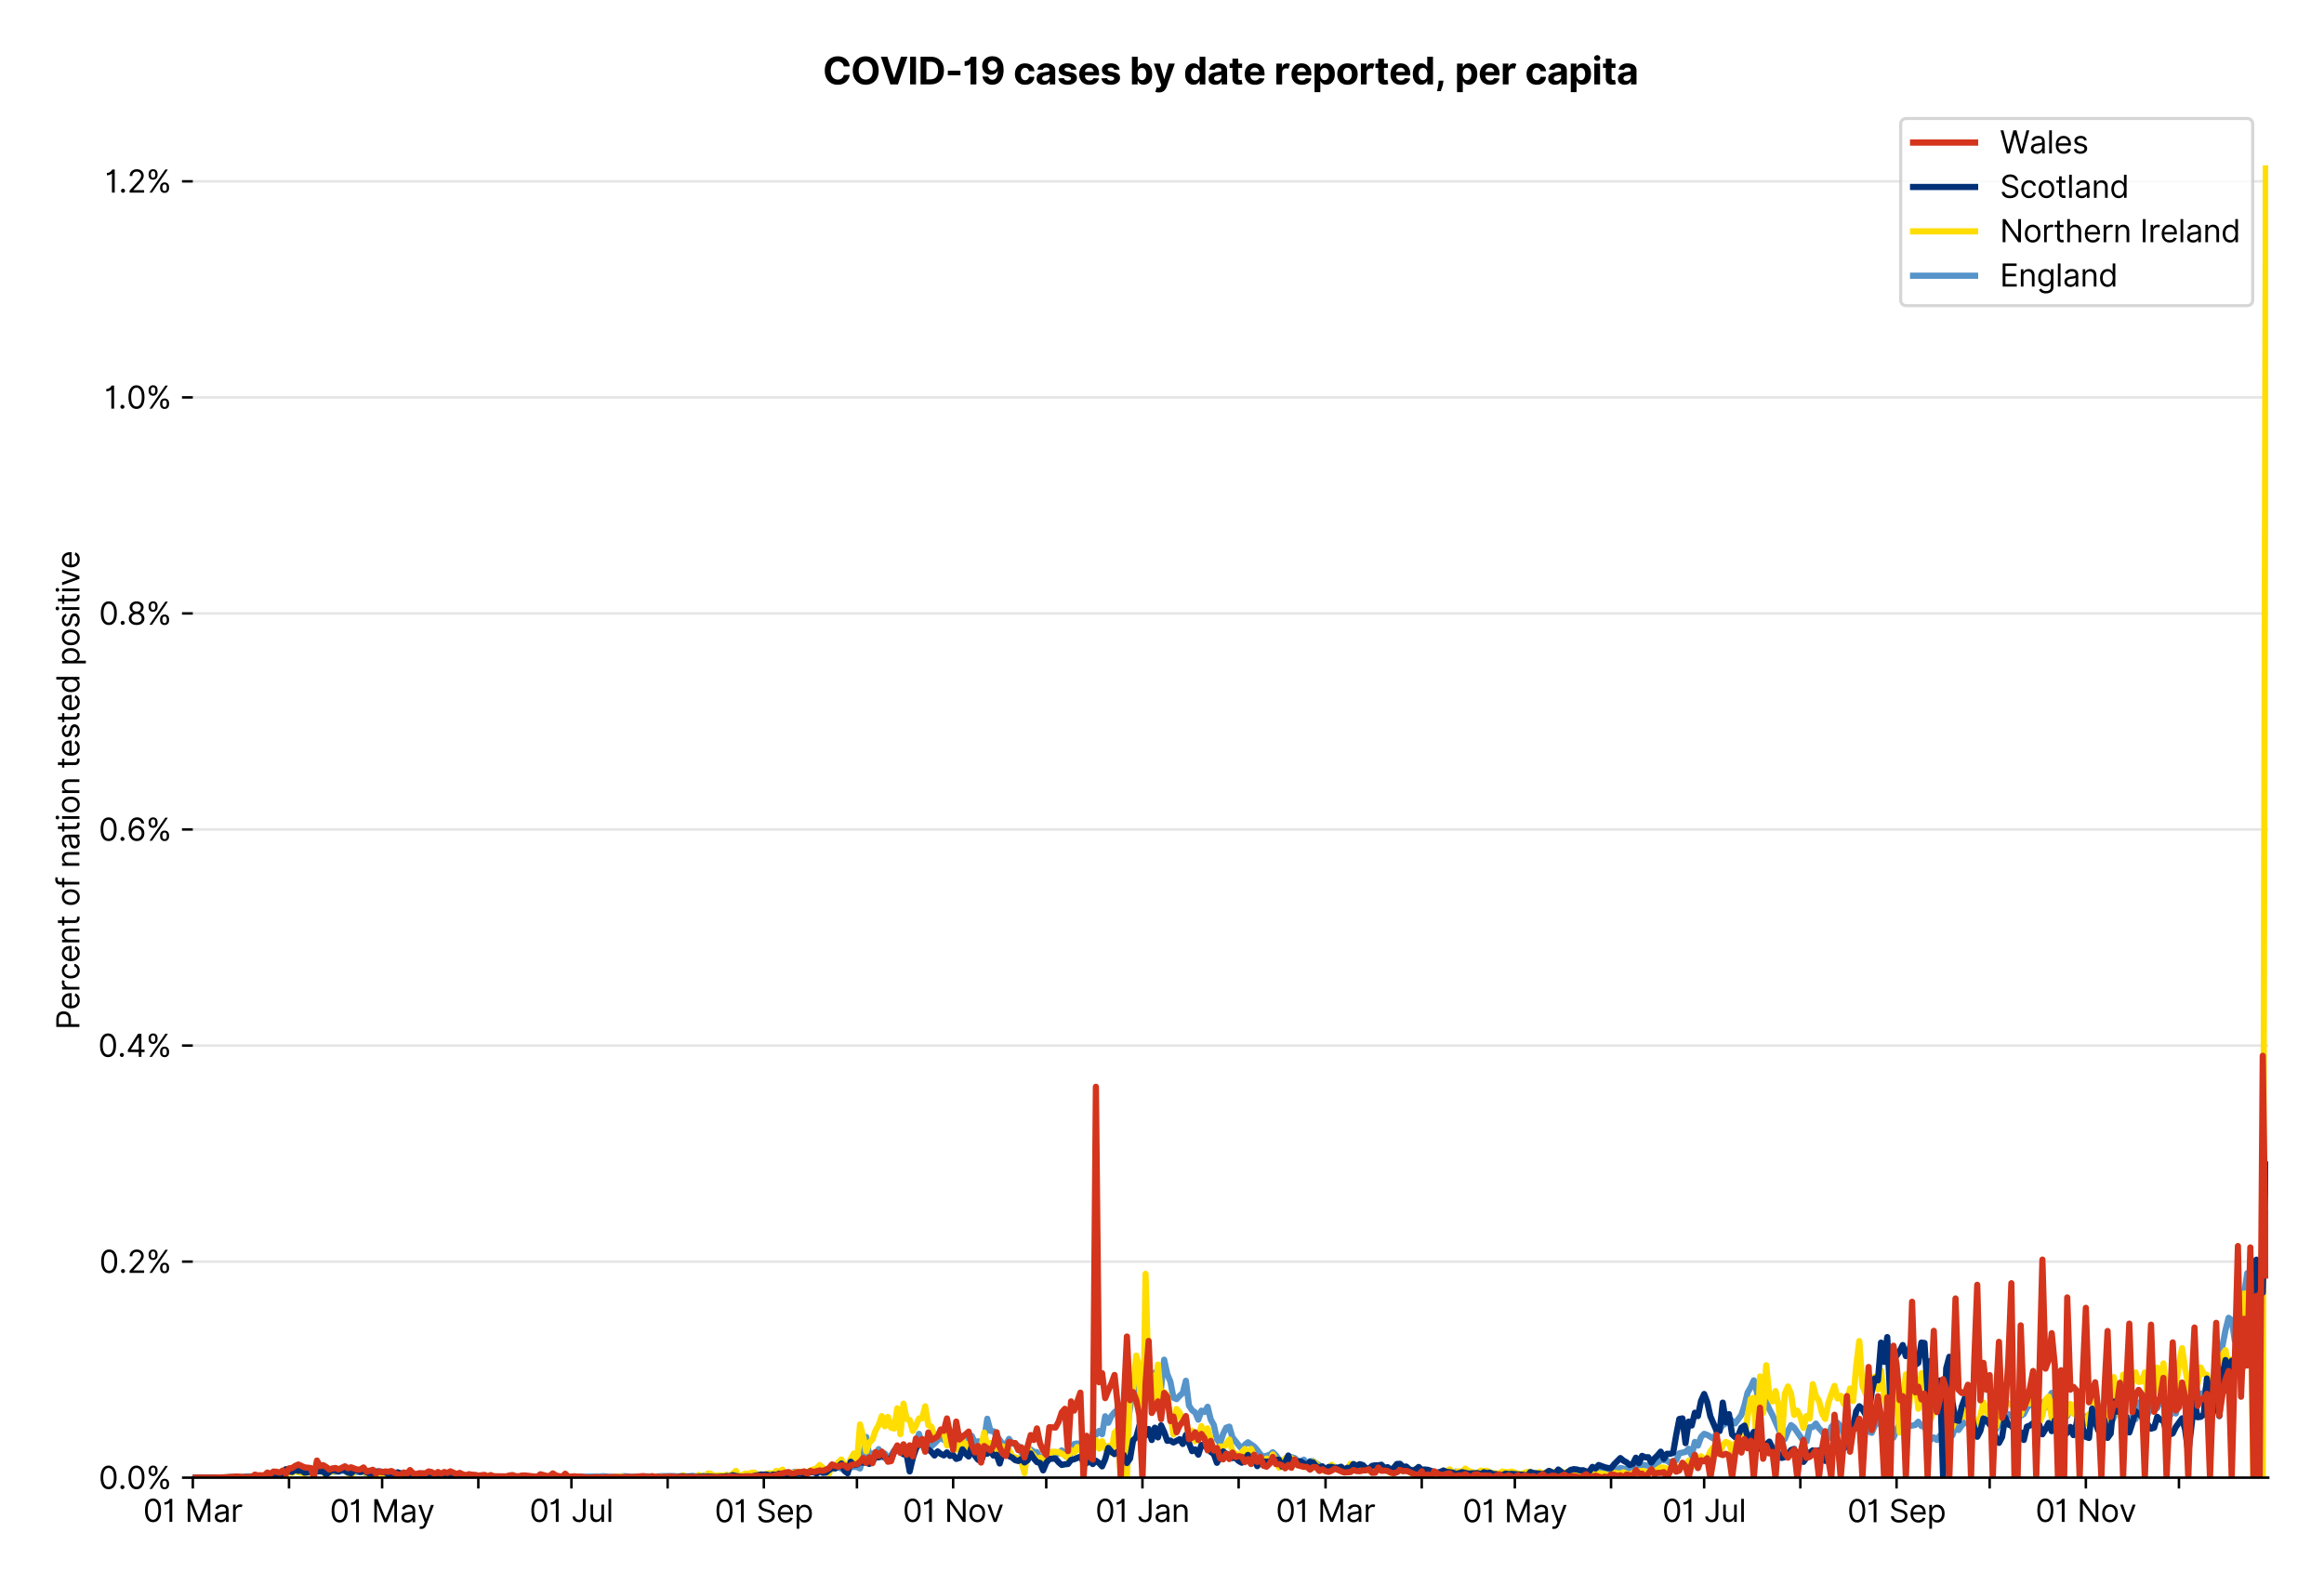 <?xml version="1.0" encoding="utf-8" standalone="no"?>
<!DOCTYPE svg PUBLIC "-//W3C//DTD SVG 1.1//EN"
  "http://www.w3.org/Graphics/SVG/1.1/DTD/svg11.dtd">
<svg xmlns:xlink="http://www.w3.org/1999/xlink" viewBox="0 0 749.811 511.234" xmlns="http://www.w3.org/2000/svg" version="1.1">
 <defs>
  <style type="text/css">*{stroke-linejoin: round; stroke-linecap: butt}</style>
 </defs>
 <g id="figure_1">
  <g id="patch_1">
   <path d="M 0 511.234 
L 749.811 511.234 
L 749.811 0 
L 0 0 
z
" style="fill: #ffffff"/>
  </g>
  <g id="axes_1">
   <g id="patch_2">
    <path d="M 62.211 476.745 
L 731.811 476.745 
L 731.811 33.225 
L 62.211 33.225 
z
" style="fill: #ffffff"/>
   </g>
   <g id="matplotlib.axis_1">
    <g id="xtick_1">
     <g id="line2d_1">
      <defs>
       <path id="m9995537e4c" d="M 0 0 
L 0 3.5 
" style="stroke: #000000; stroke-width: 0.8"/>
      </defs>
      <g>
       <use xlink:href="#m9995537e4c" x="62.211" y="476.745" style="stroke: #000000; stroke-width: 0.8"/>
      </g>
     </g>
     <g id="text_1">
      <!-- 01 Mar -->
      <g transform="translate(46.174 491.018)scale(0.1 -0.1)">
       <defs>
        <path id="Inter-Regular-30" d="M 2000 -64 
Q 1230 -64 806 561 
Q 382 1186 382 2327 
Q 382 3459 809 4088 
Q 1236 4718 2000 4718 
Q 2764 4718 3191 4088 
Q 3618 3459 3618 2327 
Q 3618 1186 3194 561 
Q 2771 -64 2000 -64 
z
M 2000 436 
Q 2509 436 2791 927 
Q 3073 1418 3073 2327 
Q 3073 3234 2789 3730 
Q 2505 4227 2000 4227 
Q 1496 4227 1211 3730 
Q 927 3234 927 2327 
Q 927 1418 1210 927 
Q 1493 436 2000 436 
z
" transform="scale(0.016)"/>
        <path id="Inter-Regular-31" d="M 1973 4655 
L 1973 0 
L 1409 0 
L 1409 3836 
L 1373 3836 
Q 1341 3773 1209 3692 
Q 1077 3611 868 3551 
Q 659 3491 391 3491 
L 391 3964 
Q 661 3964 859 4061 
Q 1057 4159 1190 4291 
Q 1323 4423 1392 4529 
Q 1461 4636 1473 4655 
L 1973 4655 
z
" transform="scale(0.016)"/>
        <path id="Inter-Regular-20" transform="scale(0.016)"/>
        <path id="Inter-Regular-4d" d="M 564 4655 
L 1236 4655 
L 2818 791 
L 2873 791 
L 4455 4655 
L 5127 4655 
L 5127 0 
L 4600 0 
L 4600 3536 
L 4555 3536 
L 3100 0 
L 2591 0 
L 1136 3536 
L 1091 3536 
L 1091 0 
L 564 0 
L 564 4655 
z
" transform="scale(0.016)"/>
        <path id="Inter-Regular-61" d="M 1518 -82 
Q 1186 -82 916 44 
Q 646 170 486 410 
Q 327 650 327 991 
Q 327 1291 445 1478 
Q 564 1666 761 1773 
Q 959 1880 1199 1933 
Q 1439 1986 1682 2018 
Q 2000 2059 2199 2080 
Q 2398 2102 2490 2154 
Q 2582 2207 2582 2336 
L 2582 2355 
Q 2582 2691 2399 2877 
Q 2216 3064 1846 3064 
Q 1461 3064 1243 2895 
Q 1025 2727 936 2536 
L 427 2718 
Q 564 3036 792 3214 
Q 1021 3393 1292 3464 
Q 1564 3536 1827 3536 
Q 1996 3536 2215 3496 
Q 2434 3457 2640 3334 
Q 2846 3211 2982 2963 
Q 3118 2716 3118 2300 
L 3118 0 
L 2582 0 
L 2582 473 
L 2555 473 
Q 2500 359 2373 229 
Q 2246 100 2034 9 
Q 1823 -82 1518 -82 
z
M 1600 400 
Q 1918 400 2137 525 
Q 2357 650 2469 847 
Q 2582 1045 2582 1264 
L 2582 1755 
Q 2548 1714 2433 1681 
Q 2318 1648 2169 1624 
Q 2021 1600 1881 1583 
Q 1741 1566 1655 1555 
Q 1446 1527 1265 1467 
Q 1084 1407 974 1287 
Q 864 1168 864 964 
Q 864 684 1072 542 
Q 1280 400 1600 400 
z
" transform="scale(0.016)"/>
        <path id="Inter-Regular-72" d="M 491 0 
L 491 3491 
L 1009 3491 
L 1009 2964 
L 1046 2964 
Q 1139 3223 1389 3384 
Q 1639 3545 1955 3545 
Q 2100 3545 2209 3511 
Q 2318 3477 2400 3418 
L 2218 2964 
Q 2161 2993 2085 3010 
Q 2009 3027 1909 3027 
Q 1527 3027 1277 2794 
Q 1027 2561 1027 2209 
L 1027 0 
L 491 0 
z
" transform="scale(0.016)"/>
       </defs>
       <use xlink:href="#Inter-Regular-30"/>
       <use xlink:href="#Inter-Regular-31" x="62.5"/>
       <use xlink:href="#Inter-Regular-20" x="106.676"/>
       <use xlink:href="#Inter-Regular-4d" x="134.801"/>
       <use xlink:href="#Inter-Regular-61" x="225.994"/>
       <use xlink:href="#Inter-Regular-72" x="282.386"/>
      </g>
     </g>
    </g>
    <g id="xtick_2">
     <g id="line2d_2">
      <g>
       <use xlink:href="#m9995537e4c" x="93.25" y="476.745" style="stroke: #000000; stroke-width: 0.8"/>
      </g>
     </g>
    </g>
    <g id="xtick_3">
     <g id="line2d_3">
      <g>
       <use xlink:href="#m9995537e4c" x="123.288" y="476.745" style="stroke: #000000; stroke-width: 0.8"/>
      </g>
     </g>
     <g id="text_2">
      <!-- 01 May -->
      <g transform="translate(106.384 491.117)scale(0.1 -0.1)">
       <defs>
        <path id="Inter-Regular-79" d="M 818 -1355 
Q 682 -1355 575 -1333 
Q 468 -1311 427 -1291 
L 564 -818 
Q 857 -893 1053 -814 
Q 1250 -736 1391 -345 
L 1509 -18 
L 218 3491 
L 800 3491 
L 1764 709 
L 1800 709 
L 2764 3491 
L 3346 3491 
L 1846 -564 
Q 1550 -1355 818 -1355 
z
" transform="scale(0.016)"/>
       </defs>
       <use xlink:href="#Inter-Regular-30"/>
       <use xlink:href="#Inter-Regular-31" x="62.5"/>
       <use xlink:href="#Inter-Regular-20" x="106.676"/>
       <use xlink:href="#Inter-Regular-4d" x="134.801"/>
       <use xlink:href="#Inter-Regular-61" x="225.994"/>
       <use xlink:href="#Inter-Regular-79" x="282.386"/>
      </g>
     </g>
    </g>
    <g id="xtick_4">
     <g id="line2d_4">
      <g>
       <use xlink:href="#m9995537e4c" x="154.327" y="476.745" style="stroke: #000000; stroke-width: 0.8"/>
      </g>
     </g>
    </g>
    <g id="xtick_5">
     <g id="line2d_5">
      <g>
       <use xlink:href="#m9995537e4c" x="184.364" y="476.745" style="stroke: #000000; stroke-width: 0.8"/>
      </g>
     </g>
     <g id="text_3">
      <!-- 01 Jul -->
      <g transform="translate(170.821 491.018)scale(0.1 -0.1)">
       <defs>
        <path id="Inter-Regular-4a" d="M 2346 4655 
L 2909 4655 
L 2909 1327 
Q 2909 657 2549 296 
Q 2189 -64 1582 -64 
Q 1200 -64 902 76 
Q 605 216 434 475 
Q 264 734 264 1091 
L 818 1091 
Q 818 795 1034 615 
Q 1250 436 1582 436 
Q 1948 436 2147 664 
Q 2346 893 2346 1327 
L 2346 4655 
z
" transform="scale(0.016)"/>
        <path id="Inter-Regular-75" d="M 2691 1427 
L 2691 3491 
L 3227 3491 
L 3227 0 
L 2691 0 
L 2691 591 
L 2655 591 
Q 2532 325 2273 140 
Q 2014 -45 1618 -45 
Q 1127 -45 809 280 
Q 491 605 491 1273 
L 491 3491 
L 1027 3491 
L 1027 1309 
Q 1027 927 1242 700 
Q 1457 473 1791 473 
Q 1991 473 2199 575 
Q 2407 677 2549 888 
Q 2691 1100 2691 1427 
z
" transform="scale(0.016)"/>
        <path id="Inter-Regular-6c" d="M 1027 4655 
L 1027 0 
L 491 0 
L 491 4655 
L 1027 4655 
z
" transform="scale(0.016)"/>
       </defs>
       <use xlink:href="#Inter-Regular-30"/>
       <use xlink:href="#Inter-Regular-31" x="62.5"/>
       <use xlink:href="#Inter-Regular-20" x="106.676"/>
       <use xlink:href="#Inter-Regular-4a" x="134.801"/>
       <use xlink:href="#Inter-Regular-75" x="189.063"/>
       <use xlink:href="#Inter-Regular-6c" x="247.159"/>
      </g>
     </g>
    </g>
    <g id="xtick_6">
     <g id="line2d_6">
      <g>
       <use xlink:href="#m9995537e4c" x="215.403" y="476.745" style="stroke: #000000; stroke-width: 0.8"/>
      </g>
     </g>
    </g>
    <g id="xtick_7">
     <g id="line2d_7">
      <g>
       <use xlink:href="#m9995537e4c" x="246.442" y="476.745" style="stroke: #000000; stroke-width: 0.8"/>
      </g>
     </g>
     <g id="text_4">
      <!-- 01 Sep -->
      <g transform="translate(230.555 491.117)scale(0.1 -0.1)">
       <defs>
        <path id="Inter-Regular-53" d="M 3109 3491 
Q 3068 3836 2777 4027 
Q 2486 4218 2064 4218 
Q 1600 4218 1318 3999 
Q 1036 3780 1036 3445 
Q 1036 3195 1189 3042 
Q 1343 2889 1553 2803 
Q 1764 2718 1936 2673 
L 2409 2545 
Q 2591 2498 2815 2414 
Q 3039 2330 3244 2185 
Q 3450 2041 3584 1816 
Q 3718 1591 3718 1264 
Q 3718 886 3521 581 
Q 3325 277 2949 97 
Q 2573 -82 2036 -82 
Q 1286 -82 845 272 
Q 405 627 364 1200 
L 946 1200 
Q 968 936 1124 764 
Q 1280 593 1519 510 
Q 1759 427 2036 427 
Q 2359 427 2616 533 
Q 2873 639 3023 828 
Q 3173 1018 3173 1273 
Q 3173 1505 3043 1650 
Q 2914 1795 2702 1886 
Q 2491 1977 2246 2045 
L 1673 2209 
Q 1127 2366 809 2657 
Q 491 2948 491 3418 
Q 491 3809 703 4101 
Q 916 4393 1276 4555 
Q 1636 4718 2082 4718 
Q 2532 4718 2882 4558 
Q 3232 4398 3437 4120 
Q 3643 3843 3655 3491 
L 3109 3491 
z
" transform="scale(0.016)"/>
        <path id="Inter-Regular-65" d="M 1955 -73 
Q 1450 -73 1085 151 
Q 721 375 524 778 
Q 327 1182 327 1718 
Q 327 2255 524 2665 
Q 721 3075 1074 3305 
Q 1427 3536 1900 3536 
Q 2173 3536 2439 3445 
Q 2705 3355 2923 3151 
Q 3141 2948 3270 2614 
Q 3400 2280 3400 1791 
L 3400 1564 
L 866 1564 
Q 884 1005 1183 707 
Q 1482 409 1955 409 
Q 2271 409 2498 545 
Q 2725 682 2827 955 
L 3346 809 
Q 3223 414 2854 170 
Q 2486 -73 1955 -73 
z
M 866 2027 
L 2855 2027 
Q 2855 2470 2595 2762 
Q 2336 3055 1900 3055 
Q 1593 3055 1368 2911 
Q 1143 2768 1013 2533 
Q 884 2298 866 2027 
z
" transform="scale(0.016)"/>
        <path id="Inter-Regular-70" d="M 491 -1309 
L 491 3491 
L 1009 3491 
L 1009 2936 
L 1073 2936 
Q 1132 3027 1237 3169 
Q 1343 3311 1542 3423 
Q 1741 3536 2082 3536 
Q 2523 3536 2859 3315 
Q 3196 3095 3384 2690 
Q 3573 2286 3573 1736 
Q 3573 1182 3384 776 
Q 3196 370 2861 148 
Q 2527 -73 2091 -73 
Q 1755 -73 1552 39 
Q 1350 152 1241 296 
Q 1132 441 1073 536 
L 1027 536 
L 1027 -1309 
L 491 -1309 
z
M 1018 1745 
Q 1018 1152 1276 780 
Q 1534 409 2018 409 
Q 2355 409 2581 587 
Q 2807 766 2921 1069 
Q 3036 1373 3036 1745 
Q 3036 2114 2923 2410 
Q 2811 2707 2585 2881 
Q 2359 3055 2018 3055 
Q 1527 3055 1272 2693 
Q 1018 2332 1018 1745 
z
" transform="scale(0.016)"/>
       </defs>
       <use xlink:href="#Inter-Regular-30"/>
       <use xlink:href="#Inter-Regular-31" x="62.5"/>
       <use xlink:href="#Inter-Regular-20" x="106.676"/>
       <use xlink:href="#Inter-Regular-53" x="134.801"/>
       <use xlink:href="#Inter-Regular-65" x="198.58"/>
       <use xlink:href="#Inter-Regular-70" x="256.818"/>
      </g>
     </g>
    </g>
    <g id="xtick_8">
     <g id="line2d_8">
      <g>
       <use xlink:href="#m9995537e4c" x="276.48" y="476.745" style="stroke: #000000; stroke-width: 0.8"/>
      </g>
     </g>
    </g>
    <g id="xtick_9">
     <g id="line2d_9">
      <g>
       <use xlink:href="#m9995537e4c" x="307.519" y="476.745" style="stroke: #000000; stroke-width: 0.8"/>
      </g>
     </g>
     <g id="text_5">
      <!-- 01 Nov -->
      <g transform="translate(291.248 491.018)scale(0.1 -0.1)">
       <defs>
        <path id="Inter-Regular-4e" d="M 4255 4655 
L 4255 0 
L 3709 0 
L 1173 3655 
L 1127 3655 
L 1127 0 
L 564 0 
L 564 4655 
L 1109 4655 
L 3655 991 
L 3700 991 
L 3700 4655 
L 4255 4655 
z
" transform="scale(0.016)"/>
        <path id="Inter-Regular-6f" d="M 1909 -73 
Q 1436 -73 1080 152 
Q 725 377 526 781 
Q 327 1186 327 1727 
Q 327 2273 526 2679 
Q 725 3086 1080 3311 
Q 1436 3536 1909 3536 
Q 2382 3536 2737 3311 
Q 3093 3086 3292 2679 
Q 3491 2273 3491 1727 
Q 3491 1186 3292 781 
Q 3093 377 2737 152 
Q 2382 -73 1909 -73 
z
M 1909 409 
Q 2268 409 2500 593 
Q 2732 777 2843 1077 
Q 2955 1377 2955 1727 
Q 2955 2077 2843 2379 
Q 2732 2682 2500 2868 
Q 2268 3055 1909 3055 
Q 1550 3055 1318 2868 
Q 1086 2682 975 2379 
Q 864 2077 864 1727 
Q 864 1377 975 1077 
Q 1086 777 1318 593 
Q 1550 409 1909 409 
z
" transform="scale(0.016)"/>
        <path id="Inter-Regular-76" d="M 3346 3491 
L 2055 0 
L 1509 0 
L 218 3491 
L 800 3491 
L 1764 709 
L 1800 709 
L 2764 3491 
L 3346 3491 
z
" transform="scale(0.016)"/>
       </defs>
       <use xlink:href="#Inter-Regular-30"/>
       <use xlink:href="#Inter-Regular-31" x="62.5"/>
       <use xlink:href="#Inter-Regular-20" x="106.676"/>
       <use xlink:href="#Inter-Regular-4e" x="134.801"/>
       <use xlink:href="#Inter-Regular-6f" x="210.085"/>
       <use xlink:href="#Inter-Regular-76" x="269.744"/>
      </g>
     </g>
    </g>
    <g id="xtick_10">
     <g id="line2d_10">
      <g>
       <use xlink:href="#m9995537e4c" x="337.557" y="476.745" style="stroke: #000000; stroke-width: 0.8"/>
      </g>
     </g>
    </g>
    <g id="xtick_11">
     <g id="line2d_11">
      <g>
       <use xlink:href="#m9995537e4c" x="368.596" y="476.745" style="stroke: #000000; stroke-width: 0.8"/>
      </g>
     </g>
     <g id="text_6">
      <!-- 01 Jan -->
      <g transform="translate(353.396 491.018)scale(0.1 -0.1)">
       <defs>
        <path id="Inter-Regular-6e" d="M 1027 2100 
L 1027 0 
L 491 0 
L 491 3491 
L 1009 3491 
L 1009 2945 
L 1055 2945 
Q 1177 3211 1427 3373 
Q 1677 3536 2073 3536 
Q 2602 3536 2928 3211 
Q 3255 2886 3255 2218 
L 3255 0 
L 2718 0 
L 2718 2182 
Q 2718 2593 2504 2824 
Q 2291 3055 1918 3055 
Q 1534 3055 1280 2806 
Q 1027 2557 1027 2100 
z
" transform="scale(0.016)"/>
       </defs>
       <use xlink:href="#Inter-Regular-30"/>
       <use xlink:href="#Inter-Regular-31" x="62.5"/>
       <use xlink:href="#Inter-Regular-20" x="106.676"/>
       <use xlink:href="#Inter-Regular-4a" x="134.801"/>
       <use xlink:href="#Inter-Regular-61" x="189.063"/>
       <use xlink:href="#Inter-Regular-6e" x="245.455"/>
      </g>
     </g>
    </g>
    <g id="xtick_12">
     <g id="line2d_12">
      <g>
       <use xlink:href="#m9995537e4c" x="399.634" y="476.745" style="stroke: #000000; stroke-width: 0.8"/>
      </g>
     </g>
    </g>
    <g id="xtick_13">
     <g id="line2d_13">
      <g>
       <use xlink:href="#m9995537e4c" x="427.67" y="476.745" style="stroke: #000000; stroke-width: 0.8"/>
      </g>
     </g>
     <g id="text_7">
      <!-- 01 Mar -->
      <g transform="translate(411.633 491.018)scale(0.1 -0.1)">
       <use xlink:href="#Inter-Regular-30"/>
       <use xlink:href="#Inter-Regular-31" x="62.5"/>
       <use xlink:href="#Inter-Regular-20" x="106.676"/>
       <use xlink:href="#Inter-Regular-4d" x="134.801"/>
       <use xlink:href="#Inter-Regular-61" x="225.994"/>
       <use xlink:href="#Inter-Regular-72" x="282.386"/>
      </g>
     </g>
    </g>
    <g id="xtick_14">
     <g id="line2d_14">
      <g>
       <use xlink:href="#m9995537e4c" x="458.709" y="476.745" style="stroke: #000000; stroke-width: 0.8"/>
      </g>
     </g>
    </g>
    <g id="xtick_15">
     <g id="line2d_15">
      <g>
       <use xlink:href="#m9995537e4c" x="488.746" y="476.745" style="stroke: #000000; stroke-width: 0.8"/>
      </g>
     </g>
     <g id="text_8">
      <!-- 01 May -->
      <g transform="translate(471.843 491.117)scale(0.1 -0.1)">
       <use xlink:href="#Inter-Regular-30"/>
       <use xlink:href="#Inter-Regular-31" x="62.5"/>
       <use xlink:href="#Inter-Regular-20" x="106.676"/>
       <use xlink:href="#Inter-Regular-4d" x="134.801"/>
       <use xlink:href="#Inter-Regular-61" x="225.994"/>
       <use xlink:href="#Inter-Regular-79" x="282.386"/>
      </g>
     </g>
    </g>
    <g id="xtick_16">
     <g id="line2d_16">
      <g>
       <use xlink:href="#m9995537e4c" x="519.785" y="476.745" style="stroke: #000000; stroke-width: 0.8"/>
      </g>
     </g>
    </g>
    <g id="xtick_17">
     <g id="line2d_17">
      <g>
       <use xlink:href="#m9995537e4c" x="549.823" y="476.745" style="stroke: #000000; stroke-width: 0.8"/>
      </g>
     </g>
     <g id="text_9">
      <!-- 01 Jul -->
      <g transform="translate(536.279 491.018)scale(0.1 -0.1)">
       <use xlink:href="#Inter-Regular-30"/>
       <use xlink:href="#Inter-Regular-31" x="62.5"/>
       <use xlink:href="#Inter-Regular-20" x="106.676"/>
       <use xlink:href="#Inter-Regular-4a" x="134.801"/>
       <use xlink:href="#Inter-Regular-75" x="189.063"/>
       <use xlink:href="#Inter-Regular-6c" x="247.159"/>
      </g>
     </g>
    </g>
    <g id="xtick_18">
     <g id="line2d_18">
      <g>
       <use xlink:href="#m9995537e4c" x="580.862" y="476.745" style="stroke: #000000; stroke-width: 0.8"/>
      </g>
     </g>
    </g>
    <g id="xtick_19">
     <g id="line2d_19">
      <g>
       <use xlink:href="#m9995537e4c" x="611.901" y="476.745" style="stroke: #000000; stroke-width: 0.8"/>
      </g>
     </g>
     <g id="text_10">
      <!-- 01 Sep -->
      <g transform="translate(596.013 491.117)scale(0.1 -0.1)">
       <use xlink:href="#Inter-Regular-30"/>
       <use xlink:href="#Inter-Regular-31" x="62.5"/>
       <use xlink:href="#Inter-Regular-20" x="106.676"/>
       <use xlink:href="#Inter-Regular-53" x="134.801"/>
       <use xlink:href="#Inter-Regular-65" x="198.58"/>
       <use xlink:href="#Inter-Regular-70" x="256.818"/>
      </g>
     </g>
    </g>
    <g id="xtick_20">
     <g id="line2d_20">
      <g>
       <use xlink:href="#m9995537e4c" x="641.939" y="476.745" style="stroke: #000000; stroke-width: 0.8"/>
      </g>
     </g>
    </g>
    <g id="xtick_21">
     <g id="line2d_21">
      <g>
       <use xlink:href="#m9995537e4c" x="672.978" y="476.745" style="stroke: #000000; stroke-width: 0.8"/>
      </g>
     </g>
     <g id="text_11">
      <!-- 01 Nov -->
      <g transform="translate(656.707 491.018)scale(0.1 -0.1)">
       <use xlink:href="#Inter-Regular-30"/>
       <use xlink:href="#Inter-Regular-31" x="62.5"/>
       <use xlink:href="#Inter-Regular-20" x="106.676"/>
       <use xlink:href="#Inter-Regular-4e" x="134.801"/>
       <use xlink:href="#Inter-Regular-6f" x="210.085"/>
       <use xlink:href="#Inter-Regular-76" x="269.744"/>
      </g>
     </g>
    </g>
    <g id="xtick_22">
     <g id="line2d_22">
      <g>
       <use xlink:href="#m9995537e4c" x="703.015" y="476.745" style="stroke: #000000; stroke-width: 0.8"/>
      </g>
     </g>
    </g>
   </g>
   <g id="matplotlib.axis_2">
    <g id="ytick_1">
     <g id="line2d_23">
      <path d="M 62.211 476.745 
L 731.811 476.745 
" clip-path="url(#pb33319c59c)" style="fill: none; stroke: #e5e5e5; stroke-width: 0.8; stroke-linecap: square"/>
     </g>
     <g id="line2d_24">
      <defs>
       <path id="mfe7500996a" d="M 0 0 
L -3.5 0 
" style="stroke: #000000; stroke-width: 0.8"/>
      </defs>
      <g>
       <use xlink:href="#mfe7500996a" x="62.211" y="476.745" style="stroke: #000000; stroke-width: 0.8"/>
      </g>
     </g>
     <g id="text_12">
      <!-- 0.0% -->
      <g transform="translate(31.83 480.382)scale(0.1 -0.1)">
       <defs>
        <path id="Inter-Regular-2e" d="M 882 -36 
Q 714 -36 593 84 
Q 473 205 473 373 
Q 473 541 593 661 
Q 714 782 882 782 
Q 1050 782 1170 661 
Q 1291 541 1291 373 
Q 1291 205 1170 84 
Q 1050 -36 882 -36 
z
" transform="scale(0.016)"/>
        <path id="Inter-Regular-25" d="M 2855 873 
L 2855 1118 
Q 2855 1373 2960 1585 
Q 3066 1798 3269 1926 
Q 3473 2055 3764 2055 
Q 4059 2055 4259 1926 
Q 4459 1798 4561 1585 
Q 4664 1373 4664 1118 
L 4664 873 
Q 4664 618 4560 405 
Q 4457 193 4256 64 
Q 4055 -64 3764 -64 
Q 3468 -64 3266 64 
Q 3064 193 2959 405 
Q 2855 618 2855 873 
z
M 536 3536 
L 536 3782 
Q 536 4036 642 4248 
Q 748 4461 951 4589 
Q 1155 4718 1446 4718 
Q 1741 4718 1941 4589 
Q 2141 4461 2243 4248 
Q 2346 4036 2346 3782 
L 2346 3536 
Q 2346 3282 2242 3069 
Q 2139 2857 1937 2728 
Q 1736 2600 1446 2600 
Q 1150 2600 948 2728 
Q 746 2857 641 3069 
Q 536 3282 536 3536 
z
M 709 0 
L 3909 4655 
L 4427 4655 
L 1227 0 
L 709 0 
z
M 3318 1118 
L 3318 873 
Q 3318 661 3418 494 
Q 3518 327 3764 327 
Q 4002 327 4101 494 
Q 4200 661 4200 873 
L 4200 1118 
Q 4200 1330 4104 1497 
Q 4009 1664 3764 1664 
Q 3525 1664 3421 1497 
Q 3318 1330 3318 1118 
z
M 1000 3782 
L 1000 3536 
Q 1000 3325 1100 3158 
Q 1200 2991 1446 2991 
Q 1684 2991 1783 3158 
Q 1882 3325 1882 3536 
L 1882 3782 
Q 1882 3993 1786 4160 
Q 1691 4327 1446 4327 
Q 1207 4327 1103 4160 
Q 1000 3993 1000 3782 
z
" transform="scale(0.016)"/>
       </defs>
       <use xlink:href="#Inter-Regular-30"/>
       <use xlink:href="#Inter-Regular-2e" x="62.5"/>
       <use xlink:href="#Inter-Regular-30" x="90.057"/>
       <use xlink:href="#Inter-Regular-25" x="152.557"/>
      </g>
     </g>
    </g>
    <g id="ytick_2">
     <g id="line2d_25">
      <path d="M 62.211 407.037 
L 731.811 407.037 
" clip-path="url(#pb33319c59c)" style="fill: none; stroke: #e5e5e5; stroke-width: 0.8; stroke-linecap: square"/>
     </g>
     <g id="line2d_26">
      <g>
       <use xlink:href="#mfe7500996a" x="62.211" y="407.037" style="stroke: #000000; stroke-width: 0.8"/>
      </g>
     </g>
     <g id="text_13">
      <!-- 0.2% -->
      <g transform="translate(32.028 410.674)scale(0.1 -0.1)">
       <defs>
        <path id="Inter-Regular-32" d="M 482 0 
L 482 409 
L 2018 2091 
Q 2289 2386 2464 2605 
Q 2639 2825 2724 3019 
Q 2809 3214 2809 3427 
Q 2809 3795 2553 4011 
Q 2298 4227 1918 4227 
Q 1514 4227 1275 3985 
Q 1036 3743 1036 3345 
L 500 3345 
Q 500 3755 688 4064 
Q 877 4373 1203 4545 
Q 1530 4718 1936 4718 
Q 2346 4718 2661 4545 
Q 2977 4373 3156 4079 
Q 3336 3786 3336 3427 
Q 3336 3170 3244 2926 
Q 3152 2682 2926 2383 
Q 2700 2084 2300 1655 
L 1255 536 
L 1255 500 
L 3418 500 
L 3418 0 
L 482 0 
z
" transform="scale(0.016)"/>
       </defs>
       <use xlink:href="#Inter-Regular-30"/>
       <use xlink:href="#Inter-Regular-2e" x="62.5"/>
       <use xlink:href="#Inter-Regular-32" x="90.057"/>
       <use xlink:href="#Inter-Regular-25" x="150.568"/>
      </g>
     </g>
    </g>
    <g id="ytick_3">
     <g id="line2d_27">
      <path d="M 62.211 337.329 
L 731.811 337.329 
" clip-path="url(#pb33319c59c)" style="fill: none; stroke: #e5e5e5; stroke-width: 0.8; stroke-linecap: square"/>
     </g>
     <g id="line2d_28">
      <g>
       <use xlink:href="#mfe7500996a" x="62.211" y="337.329" style="stroke: #000000; stroke-width: 0.8"/>
      </g>
     </g>
     <g id="text_14">
      <!-- 0.4% -->
      <g transform="translate(31.659 340.966)scale(0.1 -0.1)">
       <defs>
        <path id="Inter-Regular-34" d="M 373 955 
L 373 1418 
L 2418 4655 
L 3100 4655 
L 3100 1455 
L 3736 1455 
L 3736 955 
L 3100 955 
L 3100 0 
L 2564 0 
L 2564 955 
L 373 955 
z
M 2564 1455 
L 2564 3936 
L 2527 3936 
L 982 1491 
L 982 1455 
L 2564 1455 
z
" transform="scale(0.016)"/>
       </defs>
       <use xlink:href="#Inter-Regular-30"/>
       <use xlink:href="#Inter-Regular-2e" x="62.5"/>
       <use xlink:href="#Inter-Regular-34" x="90.057"/>
       <use xlink:href="#Inter-Regular-25" x="154.261"/>
      </g>
     </g>
    </g>
    <g id="ytick_4">
     <g id="line2d_29">
      <path d="M 62.211 267.622 
L 731.811 267.622 
" clip-path="url(#pb33319c59c)" style="fill: none; stroke: #e5e5e5; stroke-width: 0.8; stroke-linecap: square"/>
     </g>
     <g id="line2d_30">
      <g>
       <use xlink:href="#mfe7500996a" x="62.211" y="267.622" style="stroke: #000000; stroke-width: 0.8"/>
      </g>
     </g>
     <g id="text_15">
      <!-- 0.6% -->
      <g transform="translate(31.844 271.258)scale(0.1 -0.1)">
       <defs>
        <path id="Inter-Regular-36" d="M 2027 -64 
Q 1741 -59 1454 45 
Q 1168 150 932 399 
Q 696 648 552 1074 
Q 409 1500 409 2145 
Q 409 3386 861 4056 
Q 1314 4727 2100 4727 
Q 2686 4727 3073 4384 
Q 3461 4041 3546 3491 
L 2991 3491 
Q 2914 3811 2691 4019 
Q 2468 4227 2100 4227 
Q 1559 4227 1249 3755 
Q 939 3284 936 2427 
L 973 2427 
Q 1164 2716 1461 2880 
Q 1759 3045 2118 3045 
Q 2518 3045 2850 2846 
Q 3182 2648 3382 2299 
Q 3582 1950 3582 1500 
Q 3582 1068 3389 710 
Q 3196 352 2847 142 
Q 2498 -68 2027 -64 
z
M 2027 436 
Q 2314 436 2542 579 
Q 2771 723 2903 964 
Q 3036 1205 3036 1500 
Q 3036 1789 2908 2026 
Q 2780 2264 2556 2404 
Q 2332 2545 2046 2545 
Q 1757 2545 1525 2397 
Q 1293 2250 1157 2010 
Q 1021 1770 1018 1491 
Q 1018 1214 1149 973 
Q 1280 732 1508 584 
Q 1736 436 2027 436 
z
" transform="scale(0.016)"/>
       </defs>
       <use xlink:href="#Inter-Regular-30"/>
       <use xlink:href="#Inter-Regular-2e" x="62.5"/>
       <use xlink:href="#Inter-Regular-36" x="90.057"/>
       <use xlink:href="#Inter-Regular-25" x="152.415"/>
      </g>
     </g>
    </g>
    <g id="ytick_5">
     <g id="line2d_31">
      <path d="M 62.211 197.914 
L 731.811 197.914 
" clip-path="url(#pb33319c59c)" style="fill: none; stroke: #e5e5e5; stroke-width: 0.8; stroke-linecap: square"/>
     </g>
     <g id="line2d_32">
      <g>
       <use xlink:href="#mfe7500996a" x="62.211" y="197.914" style="stroke: #000000; stroke-width: 0.8"/>
      </g>
     </g>
     <g id="text_16">
      <!-- 0.8% -->
      <g transform="translate(31.914 201.551)scale(0.1 -0.1)">
       <defs>
        <path id="Inter-Regular-38" d="M 1973 -64 
Q 1505 -64 1147 103 
Q 789 270 589 564 
Q 389 859 391 1236 
Q 389 1532 507 1783 
Q 625 2034 830 2203 
Q 1036 2373 1291 2418 
L 1291 2445 
Q 957 2532 759 2821 
Q 561 3111 564 3482 
Q 561 3836 743 4115 
Q 925 4395 1244 4556 
Q 1564 4718 1973 4718 
Q 2377 4718 2695 4556 
Q 3014 4395 3197 4115 
Q 3380 3836 3382 3482 
Q 3380 3111 3181 2821 
Q 2982 2532 2655 2445 
L 2655 2418 
Q 2907 2373 3109 2203 
Q 3311 2034 3431 1783 
Q 3552 1532 3555 1236 
Q 3552 859 3351 564 
Q 3150 270 2794 103 
Q 2439 -64 1973 -64 
z
M 1973 436 
Q 2446 436 2722 662 
Q 2998 889 3000 1264 
Q 2998 1527 2864 1729 
Q 2730 1932 2499 2048 
Q 2268 2164 1973 2164 
Q 1675 2164 1442 2048 
Q 1209 1932 1076 1729 
Q 943 1527 946 1264 
Q 943 889 1218 662 
Q 1493 436 1973 436 
z
M 1973 2645 
Q 2348 2645 2591 2864 
Q 2834 3084 2836 3445 
Q 2834 3800 2596 4013 
Q 2359 4227 1973 4227 
Q 1582 4227 1344 4013 
Q 1107 3800 1109 3445 
Q 1107 3084 1349 2864 
Q 1591 2645 1973 2645 
z
" transform="scale(0.016)"/>
       </defs>
       <use xlink:href="#Inter-Regular-30"/>
       <use xlink:href="#Inter-Regular-2e" x="62.5"/>
       <use xlink:href="#Inter-Regular-38" x="90.057"/>
       <use xlink:href="#Inter-Regular-25" x="151.705"/>
      </g>
     </g>
    </g>
    <g id="ytick_6">
     <g id="line2d_33">
      <path d="M 62.211 128.206 
L 731.811 128.206 
" clip-path="url(#pb33319c59c)" style="fill: none; stroke: #e5e5e5; stroke-width: 0.8; stroke-linecap: square"/>
     </g>
     <g id="line2d_34">
      <g>
       <use xlink:href="#mfe7500996a" x="62.211" y="128.206" style="stroke: #000000; stroke-width: 0.8"/>
      </g>
     </g>
     <g id="text_17">
      <!-- 1.0% -->
      <g transform="translate(33.663 131.843)scale(0.1 -0.1)">
       <use xlink:href="#Inter-Regular-31"/>
       <use xlink:href="#Inter-Regular-2e" x="44.176"/>
       <use xlink:href="#Inter-Regular-30" x="71.733"/>
       <use xlink:href="#Inter-Regular-25" x="134.233"/>
      </g>
     </g>
    </g>
    <g id="ytick_7">
     <g id="line2d_35">
      <path d="M 62.211 58.498 
L 731.811 58.498 
" clip-path="url(#pb33319c59c)" style="fill: none; stroke: #e5e5e5; stroke-width: 0.8; stroke-linecap: square"/>
     </g>
     <g id="line2d_36">
      <g>
       <use xlink:href="#mfe7500996a" x="62.211" y="58.498" style="stroke: #000000; stroke-width: 0.8"/>
      </g>
     </g>
     <g id="text_18">
      <!-- 1.2% -->
      <g transform="translate(33.861 62.135)scale(0.1 -0.1)">
       <use xlink:href="#Inter-Regular-31"/>
       <use xlink:href="#Inter-Regular-2e" x="44.176"/>
       <use xlink:href="#Inter-Regular-32" x="71.733"/>
       <use xlink:href="#Inter-Regular-25" x="132.244"/>
      </g>
     </g>
    </g>
    <g id="text_19">
     <!-- Percent of nation tested positive -->
     <g transform="translate(25.614 332.215)rotate(-90)scale(0.1 -0.1)">
      <defs>
       <path id="Inter-Regular-50" d="M 564 0 
L 564 4655 
L 2136 4655 
Q 2684 4655 3033 4458 
Q 3382 4261 3550 3927 
Q 3718 3593 3718 3182 
Q 3718 2770 3551 2434 
Q 3384 2098 3036 1899 
Q 2689 1700 2146 1700 
L 1127 1700 
L 1127 0 
L 564 0 
z
M 1127 2200 
L 2127 2200 
Q 2689 2200 2926 2482 
Q 3164 2764 3164 3182 
Q 3164 3602 2925 3878 
Q 2686 4155 2118 4155 
L 1127 4155 
L 1127 2200 
z
" transform="scale(0.016)"/>
       <path id="Inter-Regular-63" d="M 1909 -73 
Q 1418 -73 1063 159 
Q 709 391 518 798 
Q 327 1205 327 1727 
Q 327 2259 524 2667 
Q 721 3075 1074 3305 
Q 1427 3536 1900 3536 
Q 2268 3536 2563 3400 
Q 2859 3264 3047 3018 
Q 3236 2773 3282 2445 
L 2746 2445 
Q 2684 2684 2474 2869 
Q 2264 3055 1909 3055 
Q 1439 3055 1151 2697 
Q 864 2339 864 1745 
Q 864 1139 1148 774 
Q 1432 409 1909 409 
Q 2223 409 2447 570 
Q 2671 732 2746 1018 
L 3282 1018 
Q 3236 709 3058 462 
Q 2880 216 2588 71 
Q 2296 -73 1909 -73 
z
" transform="scale(0.016)"/>
       <path id="Inter-Regular-74" d="M 2009 3491 
L 2009 3036 
L 1264 3036 
L 1264 1000 
Q 1264 773 1331 660 
Q 1398 548 1503 510 
Q 1609 473 1727 473 
Q 1816 473 1873 483 
Q 1930 493 1964 500 
L 2073 18 
Q 2018 -2 1920 -23 
Q 1823 -45 1673 -45 
Q 1446 -45 1228 52 
Q 1011 150 869 350 
Q 727 550 727 855 
L 727 3036 
L 200 3036 
L 200 3491 
L 727 3491 
L 727 4327 
L 1264 4327 
L 1264 3491 
L 2009 3491 
z
" transform="scale(0.016)"/>
       <path id="Inter-Regular-66" d="M 2046 3491 
L 2046 3036 
L 1264 3036 
L 1264 0 
L 727 0 
L 727 3036 
L 164 3036 
L 164 3491 
L 727 3491 
L 727 3973 
Q 727 4273 868 4473 
Q 1009 4673 1234 4773 
Q 1459 4873 1709 4873 
Q 1907 4873 2032 4841 
Q 2157 4809 2218 4782 
L 2064 4318 
Q 2023 4332 1951 4352 
Q 1880 4373 1764 4373 
Q 1498 4373 1381 4239 
Q 1264 4105 1264 3845 
L 1264 3491 
L 2046 3491 
z
" transform="scale(0.016)"/>
       <path id="Inter-Regular-69" d="M 491 0 
L 491 3491 
L 1027 3491 
L 1027 0 
L 491 0 
z
M 764 4073 
Q 607 4073 494 4179 
Q 382 4286 382 4436 
Q 382 4586 494 4693 
Q 607 4800 764 4800 
Q 921 4800 1033 4693 
Q 1146 4586 1146 4436 
Q 1146 4286 1033 4179 
Q 921 4073 764 4073 
z
" transform="scale(0.016)"/>
       <path id="Inter-Regular-73" d="M 2964 2709 
L 2482 2573 
Q 2411 2755 2245 2914 
Q 2080 3073 1727 3073 
Q 1407 3073 1194 2926 
Q 982 2780 982 2555 
Q 982 2355 1127 2239 
Q 1273 2123 1582 2045 
L 2100 1918 
Q 3027 1691 3027 973 
Q 3027 673 2855 436 
Q 2684 200 2377 63 
Q 2071 -73 1664 -73 
Q 1130 -73 780 159 
Q 430 391 336 836 
L 846 964 
Q 989 400 1655 400 
Q 2030 400 2251 560 
Q 2473 720 2473 945 
Q 2473 1316 1955 1436 
L 1373 1573 
Q 893 1686 669 1926 
Q 446 2166 446 2527 
Q 446 2823 613 3050 
Q 780 3277 1069 3406 
Q 1359 3536 1727 3536 
Q 2246 3536 2542 3309 
Q 2839 3082 2964 2709 
z
" transform="scale(0.016)"/>
       <path id="Inter-Regular-64" d="M 1809 -73 
Q 1373 -73 1039 148 
Q 705 370 516 776 
Q 327 1182 327 1736 
Q 327 2286 516 2690 
Q 705 3095 1041 3315 
Q 1377 3536 1818 3536 
Q 2159 3536 2358 3423 
Q 2557 3311 2662 3169 
Q 2768 3027 2827 2936 
L 2873 2936 
L 2873 4655 
L 3409 4655 
L 3409 0 
L 2891 0 
L 2891 536 
L 2827 536 
Q 2768 441 2659 296 
Q 2550 152 2348 39 
Q 2146 -73 1809 -73 
z
M 1882 409 
Q 2366 409 2624 780 
Q 2882 1152 2882 1745 
Q 2882 2332 2627 2693 
Q 2373 3055 1882 3055 
Q 1541 3055 1315 2881 
Q 1089 2707 976 2410 
Q 864 2114 864 1745 
Q 864 1373 978 1069 
Q 1093 766 1319 587 
Q 1546 409 1882 409 
z
" transform="scale(0.016)"/>
      </defs>
      <use xlink:href="#Inter-Regular-50"/>
      <use xlink:href="#Inter-Regular-65" x="63.494"/>
      <use xlink:href="#Inter-Regular-72" x="121.733"/>
      <use xlink:href="#Inter-Regular-63" x="160.085"/>
      <use xlink:href="#Inter-Regular-65" x="215.909"/>
      <use xlink:href="#Inter-Regular-6e" x="274.148"/>
      <use xlink:href="#Inter-Regular-74" x="332.671"/>
      <use xlink:href="#Inter-Regular-20" x="369.034"/>
      <use xlink:href="#Inter-Regular-6f" x="397.159"/>
      <use xlink:href="#Inter-Regular-66" x="456.818"/>
      <use xlink:href="#Inter-Regular-20" x="492.898"/>
      <use xlink:href="#Inter-Regular-6e" x="521.023"/>
      <use xlink:href="#Inter-Regular-61" x="579.546"/>
      <use xlink:href="#Inter-Regular-74" x="635.938"/>
      <use xlink:href="#Inter-Regular-69" x="672.301"/>
      <use xlink:href="#Inter-Regular-6f" x="696.023"/>
      <use xlink:href="#Inter-Regular-6e" x="755.682"/>
      <use xlink:href="#Inter-Regular-20" x="814.205"/>
      <use xlink:href="#Inter-Regular-74" x="842.33"/>
      <use xlink:href="#Inter-Regular-65" x="878.693"/>
      <use xlink:href="#Inter-Regular-73" x="936.932"/>
      <use xlink:href="#Inter-Regular-74" x="989.205"/>
      <use xlink:href="#Inter-Regular-65" x="1025.568"/>
      <use xlink:href="#Inter-Regular-64" x="1083.807"/>
      <use xlink:href="#Inter-Regular-20" x="1145.881"/>
      <use xlink:href="#Inter-Regular-70" x="1174.006"/>
      <use xlink:href="#Inter-Regular-6f" x="1234.943"/>
      <use xlink:href="#Inter-Regular-73" x="1294.602"/>
      <use xlink:href="#Inter-Regular-69" x="1346.875"/>
      <use xlink:href="#Inter-Regular-74" x="1370.597"/>
      <use xlink:href="#Inter-Regular-69" x="1406.96"/>
      <use xlink:href="#Inter-Regular-76" x="1430.682"/>
      <use xlink:href="#Inter-Regular-65" x="1486.364"/>
     </g>
    </g>
   </g>
   <g id="line2d_37">
    <path d="M 32.173 476.744 
L 73.225 476.684 
L 76.229 476.589 
L 77.23 476.685 
L 79.232 476.36 
L 81.235 476.358 
L 82.236 476.207 
L 83.237 476.415 
L 84.239 476.256 
L 85.24 475.97 
L 86.241 476.049 
L 88.244 475.2 
L 89.245 475.427 
L 91.247 475.446 
L 92.249 475.257 
L 93.25 474.508 
L 95.252 474.541 
L 96.254 474.951 
L 97.255 473.597 
L 98.256 474.788 
L 99.257 474.91 
L 100.259 473.794 
L 101.26 474.404 
L 102.261 474.118 
L 103.262 474.378 
L 104.264 474.482 
L 105.265 474.897 
L 106.266 474.37 
L 107.267 474.78 
L 108.269 474.823 
L 109.27 474.289 
L 110.271 474.558 
L 111.273 474.522 
L 112.274 475.265 
L 113.275 474.842 
L 117.28 475.003 
L 118.281 475.419 
L 119.283 475.35 
L 120.284 475.519 
L 121.285 475.88 
L 122.286 475.214 
L 123.288 475.204 
L 125.29 475.501 
L 126.291 475.83 
L 127.293 475.61 
L 128.294 475.752 
L 129.295 475.43 
L 131.298 475.914 
L 132.299 476.124 
L 133.3 476.196 
L 135.303 476.039 
L 138.306 476.045 
L 139.308 476.259 
L 145.315 476.142 
L 146.317 476.385 
L 148.319 476.442 
L 149.32 476.37 
L 151.323 476.4 
L 152.324 476.304 
L 153.325 476.548 
L 155.328 476.471 
L 159.333 476.485 
L 161.335 476.688 
L 162.337 476.344 
L 163.338 476.706 
L 165.34 476.503 
L 184.364 476.636 
L 185.366 476.423 
L 190.372 476.392 
L 192.374 476.365 
L 193.376 476.449 
L 194.377 476.248 
L 197.381 476.516 
L 201.386 476.254 
L 204.389 476.499 
L 208.394 476.307 
L 210.397 476.365 
L 211.398 476.408 
L 213.401 476.245 
L 217.406 476.217 
L 218.407 476.365 
L 220.41 476.236 
L 222.412 476.327 
L 223.413 476.136 
L 224.415 476.314 
L 225.416 476.107 
L 226.417 476.175 
L 228.42 475.954 
L 229.421 476.169 
L 230.422 476.158 
L 231.423 476.354 
L 232.425 476.144 
L 233.426 476.309 
L 234.427 476.107 
L 235.428 476.185 
L 236.43 476.092 
L 238.432 476.278 
L 239.433 476.089 
L 240.435 476.206 
L 241.436 475.913 
L 243.438 476.196 
L 244.44 475.829 
L 245.441 476.037 
L 246.442 476.103 
L 249.446 475.716 
L 250.447 475.835 
L 251.448 475.157 
L 252.45 475.187 
L 253.451 475.454 
L 255.454 475.156 
L 256.455 474.808 
L 258.457 474.996 
L 259.459 475.353 
L 260.46 475.112 
L 261.461 474.652 
L 262.462 475.027 
L 263.464 474.421 
L 264.465 474.503 
L 265.466 474.724 
L 267.469 474.164 
L 268.47 473.612 
L 269.471 473.274 
L 270.472 473.218 
L 271.474 473.886 
L 272.475 473.787 
L 273.476 474.701 
L 274.477 473.262 
L 276.48 473.3 
L 277.481 473.788 
L 278.482 470.085 
L 279.484 463.611 
L 280.485 470.159 
L 281.486 468.95 
L 282.487 469.64 
L 283.489 467.53 
L 284.49 470.106 
L 285.491 468.962 
L 286.492 470.346 
L 287.494 469.567 
L 288.495 467.925 
L 289.496 466.802 
L 290.498 466.798 
L 291.499 469.24 
L 292.5 468.548 
L 293.501 467.682 
L 295.504 465.766 
L 296.505 462.601 
L 297.506 466.049 
L 298.508 466.196 
L 299.509 464.83 
L 300.51 466.583 
L 301.511 465.723 
L 303.514 463.651 
L 304.515 464.579 
L 305.516 463.912 
L 306.518 465.118 
L 307.519 464.047 
L 308.52 466.97 
L 309.521 466.064 
L 310.523 463.27 
L 312.525 464.253 
L 313.526 463.263 
L 314.528 465.47 
L 315.529 465.012 
L 316.53 465.268 
L 317.531 464.437 
L 318.533 457.735 
L 319.534 461.62 
L 320.535 461.769 
L 323.539 465.929 
L 324.54 466.151 
L 325.541 464.239 
L 326.543 465.746 
L 327.544 465.888 
L 328.545 466.472 
L 330.548 470.672 
L 331.549 466.95 
L 333.552 468.389 
L 334.553 468.534 
L 335.554 470.548 
L 337.557 469.584 
L 338.558 468.534 
L 339.559 469.354 
L 340.56 468.479 
L 341.562 468.938 
L 342.563 467.935 
L 343.564 469.581 
L 344.565 470.299 
L 345.567 468.757 
L 346.568 465.884 
L 347.569 465.713 
L 349.572 466.166 
L 350.573 465.724 
L 351.574 466.573 
L 352.575 462.303 
L 353.577 462.938 
L 354.578 461.674 
L 355.579 462.708 
L 356.58 456.927 
L 357.582 459.03 
L 358.583 456.845 
L 359.584 455.637 
L 360.585 454.827 
L 361.587 457.293 
L 362.588 457.449 
L 363.589 460.955 
L 365.592 447.676 
L 366.593 449.901 
L 367.594 446.23 
L 368.596 445.468 
L 369.597 446.392 
L 370.598 447.868 
L 371.599 443.968 
L 372.601 442.884 
L 373.602 442.193 
L 374.603 447.875 
L 375.604 438.682 
L 376.606 443.304 
L 377.607 445.749 
L 378.608 450.961 
L 379.609 451.401 
L 380.611 450.305 
L 381.612 449.406 
L 382.613 445.471 
L 383.614 453.473 
L 384.616 455.011 
L 385.617 455.707 
L 386.618 458.026 
L 387.619 455.136 
L 388.621 455.561 
L 389.622 453.87 
L 390.623 457.949 
L 391.624 459.746 
L 392.626 464.326 
L 393.627 465.7 
L 394.628 462.622 
L 395.629 460.608 
L 396.631 460.283 
L 397.632 463.747 
L 400.636 467.487 
L 401.637 466.104 
L 402.638 465.325 
L 404.641 466.697 
L 405.642 467.829 
L 406.643 469.183 
L 407.645 470.017 
L 409.647 469.348 
L 410.648 468.548 
L 411.65 469.536 
L 412.651 470.89 
L 413.652 471.439 
L 414.653 471.053 
L 415.655 470.011 
L 416.656 470.126 
L 417.657 470.399 
L 418.658 471.22 
L 419.66 471.563 
L 420.661 470.939 
L 421.662 472.251 
L 422.663 471.417 
L 423.665 471.43 
L 424.666 472.188 
L 425.667 472.722 
L 426.668 473.614 
L 427.67 473.825 
L 428.671 473.337 
L 429.672 473.412 
L 430.673 473.267 
L 431.675 473.631 
L 432.676 473.591 
L 434.678 474.339 
L 435.68 473.729 
L 436.681 473.748 
L 437.682 473.205 
L 438.684 473.337 
L 439.685 473.947 
L 440.686 474.419 
L 441.687 474.117 
L 442.689 474.039 
L 444.691 473.532 
L 445.692 474.397 
L 446.694 473.828 
L 447.695 473.997 
L 448.696 473.82 
L 449.697 473.92 
L 450.699 473.901 
L 451.7 473.487 
L 452.701 473.495 
L 453.702 474.395 
L 454.704 474.802 
L 455.705 474.211 
L 456.706 474.659 
L 457.707 474.694 
L 458.709 474.413 
L 459.71 474.969 
L 460.711 474.99 
L 461.712 475.541 
L 462.714 475.367 
L 463.715 475.551 
L 464.716 475.325 
L 466.719 475.119 
L 468.721 475.92 
L 469.722 474.759 
L 470.724 475.469 
L 472.726 475.407 
L 473.728 475.374 
L 475.73 475.824 
L 476.731 475.173 
L 478.734 475.547 
L 479.735 475.318 
L 480.736 475.342 
L 482.739 475.882 
L 483.74 475.665 
L 484.741 475.26 
L 485.743 475.618 
L 486.744 475.449 
L 487.745 475.484 
L 489.748 475.896 
L 491.75 475.722 
L 493.753 475.393 
L 494.754 475.425 
L 496.756 475.871 
L 497.758 475.507 
L 498.759 475.44 
L 499.76 475.633 
L 500.761 475.371 
L 501.763 475.618 
L 503.765 475.838 
L 504.766 475.731 
L 505.768 475.507 
L 508.771 475.326 
L 509.773 475.363 
L 510.774 475.676 
L 513.778 475.18 
L 515.78 474.629 
L 516.782 475.052 
L 517.783 475.13 
L 518.784 474.986 
L 519.785 475.18 
L 521.788 474.089 
L 522.789 473.6 
L 524.792 474.03 
L 526.794 473.509 
L 527.795 472.923 
L 529.798 472.565 
L 531.8 472.881 
L 532.802 472.648 
L 533.803 472.747 
L 534.804 472.035 
L 535.805 470.969 
L 537.808 471.226 
L 538.809 471.951 
L 539.81 471.342 
L 540.812 471.139 
L 541.813 468.877 
L 543.815 468.426 
L 544.817 467.416 
L 545.818 469.62 
L 546.819 465.218 
L 547.821 466.389 
L 548.822 463.621 
L 549.823 462.601 
L 550.824 462.943 
L 552.827 464.138 
L 553.828 462.393 
L 555.831 459.786 
L 556.832 459.228 
L 557.833 457.496 
L 559.836 459.228 
L 561.838 456.478 
L 562.839 453.389 
L 563.841 449.304 
L 564.842 447.555 
L 565.843 445.34 
L 566.844 449.147 
L 567.846 455.385 
L 568.847 450.082 
L 570.849 454.595 
L 571.851 456.534 
L 573.853 461.069 
L 574.854 463.074 
L 575.856 464.24 
L 576.857 461.727 
L 577.858 459.781 
L 578.859 460.572 
L 581.863 464.927 
L 582.865 465.027 
L 583.866 460.478 
L 584.867 460.405 
L 585.868 459.29 
L 586.87 460.796 
L 587.871 461.832 
L 588.872 463.238 
L 589.873 464.03 
L 590.875 460.321 
L 591.876 459.43 
L 592.877 459.069 
L 593.878 460.289 
L 594.88 462.656 
L 595.881 462.464 
L 596.882 462.747 
L 597.883 459.088 
L 598.885 458.402 
L 599.886 458.516 
L 600.887 460.115 
L 601.888 460.75 
L 602.89 461.856 
L 603.891 462.277 
L 604.892 459.888 
L 605.893 458.614 
L 606.895 459.768 
L 608.897 462.877 
L 609.898 463.602 
L 610.9 463.822 
L 612.902 459.065 
L 613.903 457.191 
L 614.905 458.493 
L 615.906 460.09 
L 617.908 459.768 
L 618.91 458.695 
L 619.911 460.074 
L 620.912 460.318 
L 621.914 462.061 
L 622.915 464.472 
L 623.916 463.754 
L 624.917 464.579 
L 625.919 463.138 
L 626.92 462.601 
L 627.921 462.406 
L 628.922 462.596 
L 629.924 463.079 
L 630.925 460.162 
L 631.926 461.353 
L 632.927 459.909 
L 633.929 458.844 
L 634.93 459.365 
L 635.931 459.434 
L 636.932 461.005 
L 637.934 458.668 
L 638.935 458.99 
L 639.936 458.849 
L 640.937 458.362 
L 641.939 458.972 
L 642.94 460.231 
L 643.941 461.228 
L 644.942 459.333 
L 645.944 458.966 
L 646.945 456.129 
L 647.946 456.218 
L 648.947 456.925 
L 649.949 457.479 
L 650.95 457.579 
L 651.951 456.807 
L 652.952 456.229 
L 653.954 454.275 
L 654.955 453.023 
L 655.956 453.515 
L 656.958 452.323 
L 657.959 452.99 
L 658.96 452.416 
L 659.961 454.118 
L 660.963 451.168 
L 661.964 449.402 
L 662.965 451.016 
L 663.966 451.316 
L 664.968 456.27 
L 665.969 456.215 
L 666.97 456.85 
L 667.971 453.631 
L 668.973 455.849 
L 669.974 454.031 
L 670.975 454.431 
L 671.976 457.343 
L 672.978 456.972 
L 673.979 459.16 
L 674.98 455.594 
L 675.981 458.153 
L 676.983 459.186 
L 678.985 462.089 
L 679.986 461.35 
L 680.988 459.566 
L 682.99 454.882 
L 683.991 456.31 
L 684.993 456.102 
L 685.994 458.622 
L 686.995 457.367 
L 687.996 457.729 
L 688.998 457.862 
L 689.999 452.514 
L 691 453.937 
L 692.002 454.348 
L 693.003 456.09 
L 694.004 454.262 
L 696.007 454.242 
L 697.008 451.856 
L 698.009 450.691 
L 699.01 454.681 
L 700.012 456.938 
L 701.013 455.231 
L 702.014 456.042 
L 703.015 451.155 
L 704.017 448.468 
L 705.018 449.695 
L 706.019 452.123 
L 707.02 453.697 
L 708.022 451.152 
L 709.023 452.79 
L 710.024 449.615 
L 711.025 449.904 
L 712.027 446.601 
L 713.028 446.828 
L 714.029 451.652 
L 715.03 449.052 
L 716.032 444.022 
L 717.033 434.299 
L 718.034 429.103 
L 719.035 425.162 
L 720.037 425.943 
L 721.038 432.552 
L 723.04 426.874 
L 724.042 417.703 
L 725.043 410.763 
L 726.044 411.987 
L 727.045 406.712 
L 728.047 412.918 
L 729.048 416.027 
L 730.049 404.576 
L 731.051 391.514 
L 731.051 391.514 
" clip-path="url(#pb33319c59c)" style="fill: none; stroke: #5694ca; stroke-width: 2; stroke-linecap: square"/>
   </g>
   <g id="line2d_38">
    <path d="M 67.217 476.708 
L 73.225 476.727 
L 74.226 476.561 
L 75.227 476.653 
L 76.229 476.543 
L 77.23 476.616 
L 78.231 476.561 
L 79.232 476.635 
L 81.235 476.58 
L 82.236 476.34 
L 84.239 476.377 
L 85.24 476.304 
L 86.241 476.065 
L 87.242 476.157 
L 88.244 476.12 
L 89.245 475.844 
L 91.247 474.483 
L 92.249 475.77 
L 93.25 474.851 
L 94.251 475.182 
L 95.252 474.355 
L 96.254 475.017 
L 97.255 475.072 
L 98.256 475.476 
L 99.257 474.961 
L 100.259 475.2 
L 101.26 474.208 
L 102.261 474.686 
L 103.262 474.391 
L 104.264 475.109 
L 105.265 475.348 
L 106.266 475.182 
L 107.267 474.52 
L 108.269 474.667 
L 109.27 474.226 
L 111.273 473.821 
L 112.274 475.219 
L 113.275 476.193 
L 114.276 474.612 
L 115.278 474.134 
L 116.279 474.796 
L 117.28 474.833 
L 120.284 476.12 
L 122.286 475.403 
L 123.288 475.145 
L 124.289 475.531 
L 125.29 475.311 
L 126.291 475.476 
L 127.293 475.918 
L 128.294 475.77 
L 129.295 475.826 
L 130.296 476.046 
L 131.298 475.715 
L 133.3 476.193 
L 135.303 475.642 
L 136.304 476.046 
L 137.305 476.267 
L 138.306 476.009 
L 140.309 476.451 
L 142.311 476.414 
L 143.313 475.973 
L 144.314 476.322 
L 145.315 475.991 
L 146.317 476.285 
L 147.318 476.028 
L 148.319 476.23 
L 149.32 476.267 
L 150.322 476.451 
L 152.324 476.506 
L 153.325 476.616 
L 154.327 476.524 
L 155.328 476.671 
L 156.329 476.598 
L 157.33 476.138 
L 158.332 476.69 
L 159.333 476.488 
L 160.334 476.635 
L 162.337 476.69 
L 163.338 476.506 
L 164.339 476.671 
L 165.34 476.451 
L 166.342 476.69 
L 167.343 476.616 
L 169.345 476.708 
L 170.347 476.598 
L 171.348 476.727 
L 174.352 476.671 
L 176.354 476.745 
L 180.359 476.708 
L 184.364 476.727 
L 185.366 476.616 
L 189.371 476.745 
L 191.373 476.671 
L 197.381 476.708 
L 200.384 476.396 
L 201.386 476.745 
L 204.389 476.708 
L 205.391 476.58 
L 206.392 476.598 
L 207.393 476.469 
L 208.394 476.745 
L 210.397 476.745 
L 211.398 476.58 
L 214.402 476.561 
L 215.403 476.745 
L 217.406 476.745 
L 219.408 476.561 
L 220.41 475.954 
L 221.411 476.469 
L 222.412 476.745 
L 224.415 476.745 
L 225.416 475.862 
L 227.418 476.598 
L 228.42 475.384 
L 229.421 475.55 
L 230.422 476.249 
L 231.423 476.028 
L 232.425 475.991 
L 233.426 476.12 
L 234.427 475.807 
L 235.428 476.377 
L 237.431 474.557 
L 238.432 476.561 
L 239.433 475.881 
L 240.435 475.421 
L 241.436 475.476 
L 242.437 475.182 
L 243.438 475.109 
L 244.44 475.844 
L 245.441 475.679 
L 246.442 475.844 
L 247.443 475.439 
L 248.445 475.329 
L 249.446 475.623 
L 250.447 474.575 
L 251.448 474.796 
L 252.45 474.152 
L 253.451 476.009 
L 254.452 475.844 
L 255.454 475.311 
L 257.456 474.833 
L 258.457 475.145 
L 259.459 474.741 
L 260.46 475.292 
L 261.461 474.373 
L 263.464 473.748 
L 264.465 472.663 
L 266.467 474.447 
L 267.469 475.366 
L 268.47 472.7 
L 269.471 473.27 
L 270.472 471.725 
L 271.474 470.879 
L 272.475 473.307 
L 273.476 472.7 
L 275.479 468.949 
L 276.48 471.983 
L 277.481 459.571 
L 278.482 463.396 
L 279.484 468.25 
L 280.485 465.418 
L 281.486 464.444 
L 282.487 461.52 
L 283.489 459.773 
L 284.49 456.886 
L 285.491 460.159 
L 286.492 457.144 
L 287.494 460.619 
L 288.495 460.876 
L 289.496 454.367 
L 290.498 462.715 
L 291.499 452.86 
L 292.5 457.787 
L 293.501 458.137 
L 294.503 461.667 
L 295.504 459.957 
L 296.505 457.64 
L 297.506 457.585 
L 298.508 453.724 
L 299.509 459.773 
L 300.51 460.27 
L 301.511 463.377 
L 302.513 463.469 
L 303.514 461.299 
L 304.515 461.63 
L 305.516 466.338 
L 306.518 464.811 
L 307.519 464.149 
L 308.52 467.68 
L 309.521 466.264 
L 310.523 464.26 
L 311.524 467.257 
L 312.525 465.804 
L 313.526 467.036 
L 314.528 469.022 
L 316.53 467.294 
L 317.531 462.2 
L 318.533 466.669 
L 319.534 465.584 
L 320.535 467.349 
L 321.536 468.066 
L 322.538 470.659 
L 323.539 466.65 
L 325.541 467.79 
L 326.543 469.96 
L 328.545 470.456 
L 329.547 471.596 
L 330.548 475.292 
L 331.549 466.944 
L 332.55 468.618 
L 333.552 469.555 
L 334.553 470.953 
L 335.554 470.291 
L 336.555 471.413 
L 337.557 469.555 
L 338.558 469.096 
L 339.559 468.36 
L 340.56 468.489 
L 341.562 468.452 
L 342.563 469.041 
L 343.564 469.445 
L 344.565 470.291 
L 345.567 467.864 
L 346.568 468.636 
L 347.569 466.852 
L 348.57 467.993 
L 349.572 467.864 
L 350.573 469.041 
L 351.574 467.809 
L 352.575 467.367 
L 353.577 464.683 
L 354.578 467.367 
L 355.579 464.977 
L 356.58 467.459 
L 357.582 466.54 
L 358.583 468.673 
L 359.584 462.274 
L 360.585 461.281 
L 361.587 476.745 
L 362.588 458.394 
L 363.589 476.745 
L 364.591 446.7 
L 365.592 447.95 
L 366.593 437.34 
L 367.594 441.275 
L 368.596 476.745 
L 369.597 410.991 
L 370.598 446.185 
L 371.599 443.629 
L 372.601 451.407 
L 373.602 440.246 
L 374.603 450.818 
L 375.604 449.164 
L 376.606 450.23 
L 378.608 462.789 
L 379.609 454.588 
L 380.611 455.691 
L 381.612 458.854 
L 382.613 457.401 
L 383.614 463.782 
L 384.616 461.63 
L 385.617 464.977 
L 386.618 463.635 
L 387.619 460.104 
L 388.621 463.285 
L 389.622 460.84 
L 390.623 464.425 
L 391.624 468.783 
L 392.626 468.985 
L 393.627 466.632 
L 394.628 467.055 
L 395.629 465.86 
L 396.631 464.444 
L 397.632 468.379 
L 398.633 468.912 
L 399.634 470.971 
L 400.636 468.526 
L 401.637 467.478 
L 402.638 469.169 
L 403.64 467.441 
L 404.641 469.574 
L 405.642 470.604 
L 406.643 471.302 
L 407.645 471.688 
L 408.646 470.567 
L 409.647 472.093 
L 410.648 469.261 
L 411.65 471.174 
L 412.651 473.509 
L 413.652 472.442 
L 414.653 470.475 
L 415.655 471.284 
L 416.656 470.456 
L 417.657 470.99 
L 418.658 471.67 
L 419.66 471.909 
L 420.661 473.307 
L 422.663 471.964 
L 423.665 471.578 
L 424.666 472.314 
L 425.667 473.362 
L 426.668 474.244 
L 427.67 474.208 
L 428.671 474.005 
L 429.672 472.589 
L 430.673 473.748 
L 432.676 473.582 
L 433.677 474.208 
L 434.678 474.097 
L 435.68 472.332 
L 436.681 474.042 
L 437.682 472.645 
L 438.684 472.92 
L 439.685 474.06 
L 440.686 474.116 
L 441.687 474.52 
L 442.689 473.729 
L 443.69 473.785 
L 444.691 473.637 
L 445.692 474.226 
L 446.694 473.821 
L 448.696 475.145 
L 449.697 473.546 
L 450.699 474.189 
L 451.7 473.38 
L 452.701 473.417 
L 453.702 474.208 
L 454.704 474.612 
L 455.705 475.55 
L 456.706 473.968 
L 457.707 474.483 
L 458.709 474.778 
L 459.71 474.778 
L 460.711 475.2 
L 461.712 476.745 
L 462.714 475.109 
L 463.715 475.697 
L 464.716 475.127 
L 466.719 474.667 
L 467.72 474.06 
L 468.721 475.109 
L 469.722 474.961 
L 470.724 474.686 
L 471.725 474.961 
L 472.726 473.821 
L 473.728 474.557 
L 475.73 475.237 
L 476.731 475.292 
L 477.733 474.465 
L 478.734 474.612 
L 479.735 474.538 
L 480.736 475.127 
L 482.739 475.403 
L 483.74 475.403 
L 484.741 474.741 
L 485.743 474.943 
L 486.744 474.998 
L 487.745 474.759 
L 489.748 475.476 
L 490.749 475.568 
L 492.751 474.925 
L 493.753 474.869 
L 494.754 475.55 
L 496.756 474.943 
L 497.758 475.348 
L 498.759 475.109 
L 499.76 474.667 
L 500.761 474.925 
L 501.763 474.98 
L 502.764 476.745 
L 503.765 474.741 
L 504.766 475.237 
L 505.768 474.833 
L 506.769 474.778 
L 507.77 475.09 
L 510.774 475.329 
L 511.775 475.77 
L 512.777 475.366 
L 513.778 475.531 
L 514.779 475.2 
L 517.783 475.587 
L 518.784 476.028 
L 519.785 475.752 
L 520.787 475.2 
L 522.789 475.403 
L 523.79 474.998 
L 524.792 475.476 
L 525.793 475.752 
L 527.795 474.814 
L 528.797 474.741 
L 529.798 474.52 
L 530.799 474.778 
L 531.8 475.458 
L 532.802 475.145 
L 534.804 474.116 
L 535.805 473.454 
L 536.807 473.472 
L 537.808 473.84 
L 538.809 474.447 
L 539.81 474.299 
L 540.812 473.307 
L 541.813 473.288 
L 542.814 473.104 
L 543.815 472.534 
L 544.817 471.265 
L 545.818 471.946 
L 546.819 472.865 
L 547.821 471.633 
L 548.822 469.85 
L 549.823 470.751 
L 550.824 470.512 
L 551.826 468.287 
L 552.827 466.944 
L 553.828 469.022 
L 554.829 469.077 
L 555.831 466.264 
L 556.832 465.216 
L 557.833 465.621 
L 558.834 468.563 
L 559.836 465.621 
L 560.837 467.036 
L 561.838 467.349 
L 562.839 465.05 
L 563.841 456.831 
L 564.842 451.37 
L 565.843 450.966 
L 566.844 466.871 
L 567.846 444.089 
L 568.847 455.82 
L 569.848 440.466 
L 570.849 450.451 
L 571.851 452.161 
L 572.852 448.796 
L 573.853 453.503 
L 574.854 464.995 
L 575.856 449.66 
L 576.857 447.325 
L 577.858 449.697 
L 578.859 456.5 
L 579.861 455.103 
L 580.862 457.033 
L 581.863 460.711 
L 582.865 456.85 
L 583.866 457.622 
L 584.867 446.571 
L 585.868 450.377 
L 586.87 451.94 
L 587.871 455.985 
L 588.872 457.787 
L 589.873 452.749 
L 590.875 449.77 
L 591.876 447.141 
L 592.877 451.205 
L 593.878 450.322 
L 594.88 452.951 
L 595.881 452.731 
L 596.882 447.987 
L 597.883 452.014 
L 598.885 440.65 
L 599.886 432.67 
L 600.887 447.104 
L 601.888 449.439 
L 602.89 452.473 
L 603.891 446.442 
L 604.892 444.181 
L 605.893 448.244 
L 606.895 442.268 
L 607.896 450.451 
L 608.897 454.22 
L 609.898 453.595 
L 610.9 452.602 
L 611.901 449.678 
L 612.902 462.164 
L 613.903 453.797 
L 614.905 443.427 
L 615.906 454.091 
L 616.907 444.309 
L 617.908 444.603 
L 618.91 454.496 
L 619.911 443.077 
L 620.912 445.725 
L 621.914 450.561 
L 622.915 457.787 
L 623.916 454.698 
L 624.917 447.509 
L 625.919 452.768 
L 626.92 457.052 
L 627.921 453.963 
L 629.924 460.398 
L 631.926 455.691 
L 632.927 457.254 
L 633.929 455.323 
L 634.93 457.806 
L 635.931 456.151 
L 636.932 457.99 
L 637.934 460.141 
L 638.935 456.923 
L 639.936 452.473 
L 640.937 455.36 
L 641.939 457.64 
L 642.94 458.504 
L 643.941 460.343 
L 644.942 456.886 
L 646.945 452.124 
L 648.947 453.282 
L 649.949 453.319 
L 650.95 456.243 
L 651.951 456.353 
L 652.952 453.246 
L 653.954 449.697 
L 654.955 452.768 
L 655.956 451.94 
L 656.958 454.349 
L 657.959 458.983 
L 658.96 456.684 
L 659.961 451.609 
L 660.963 450.579 
L 661.964 457.42 
L 662.965 451.83 
L 663.966 452.418 
L 664.968 457.236 
L 665.969 458.008 
L 666.97 456.077 
L 667.971 453.007 
L 668.973 456.114 
L 669.974 452.455 
L 670.975 454.551 
L 671.976 458.339 
L 672.978 459.314 
L 673.979 456.261 
L 674.98 458.449 
L 675.981 449.513 
L 676.983 455.342 
L 677.984 454.79 
L 678.985 457.714 
L 679.986 457.843 
L 680.988 454.165 
L 681.989 444.291 
L 682.99 449.862 
L 683.991 456.758 
L 684.993 443.537 
L 685.994 451.425 
L 686.995 449.954 
L 687.996 445.523 
L 688.998 442.765 
L 689.999 445.835 
L 691 445.67 
L 692.002 442.801 
L 693.003 450.892 
L 694.004 449.734 
L 695.005 449.605 
L 696.007 441.239 
L 697.008 448.263 
L 698.009 439.896 
L 699.01 449.495 
L 700.012 450.91 
L 701.013 449.826 
L 702.014 447.601 
L 703.015 440.117 
L 704.017 434.968 
L 705.018 441.661 
L 706.019 446.553 
L 707.02 450.598 
L 708.022 446.681 
L 709.023 446.258 
L 710.024 441.202 
L 711.025 443.298 
L 712.027 443.537 
L 713.028 450.157 
L 714.029 448.281 
L 715.03 450.432 
L 716.032 447.674 
L 717.033 437.101 
L 718.034 435.612 
L 719.035 442.048 
L 720.037 438.591 
L 721.038 443.684 
L 722.039 437.248 
L 723.04 438.205 
L 724.042 417.335 
L 725.043 417.408 
L 726.044 416.323 
L 727.045 476.745 
L 730.049 476.745 
L 731.051 54.345 
L 731.051 54.345 
" clip-path="url(#pb33319c59c)" style="fill: none; stroke: #ffdd00; stroke-width: 2; stroke-linecap: square"/>
   </g>
   <g id="line2d_39">
    <path d="M 63.212 476.739 
L 72.224 476.688 
L 74.226 476.586 
L 76.229 476.541 
L 77.23 476.63 
L 83.237 476.471 
L 84.239 476.216 
L 85.24 476.203 
L 87.242 475.629 
L 88.244 475.693 
L 89.245 475.559 
L 90.246 475.859 
L 91.247 475.604 
L 92.249 474.003 
L 93.25 474.724 
L 94.251 474.883 
L 95.252 474.201 
L 96.254 474.551 
L 97.255 474.443 
L 98.256 475.119 
L 99.257 475.036 
L 101.26 474.245 
L 102.261 474.717 
L 104.264 474.692 
L 105.265 475.757 
L 106.266 474.889 
L 107.267 474.258 
L 109.27 474.787 
L 110.271 474.124 
L 111.273 474.405 
L 112.274 475.068 
L 113.275 475.329 
L 114.276 474.411 
L 115.278 474.379 
L 116.279 474.909 
L 117.28 474.488 
L 119.283 475.489 
L 120.284 475.47 
L 121.285 474.749 
L 122.286 474.711 
L 124.289 475.004 
L 125.29 475.661 
L 127.293 475.655 
L 128.294 475.011 
L 129.295 475.374 
L 130.296 475.31 
L 131.298 475.75 
L 132.299 475.591 
L 133.3 475.846 
L 134.301 475.878 
L 136.304 475.546 
L 137.305 475.833 
L 138.306 475.553 
L 139.308 476.171 
L 140.309 476.382 
L 141.31 476.356 
L 142.311 476.133 
L 144.314 476.024 
L 145.315 476.286 
L 148.319 476.56 
L 149.32 476.394 
L 151.323 476.496 
L 152.324 476.394 
L 153.325 476.63 
L 154.327 476.63 
L 155.328 476.407 
L 156.329 476.535 
L 157.33 476.433 
L 159.333 476.611 
L 164.339 476.637 
L 166.342 476.611 
L 168.344 476.56 
L 169.345 476.649 
L 173.35 476.579 
L 177.355 476.688 
L 179.358 476.637 
L 192.374 476.707 
L 193.376 476.63 
L 194.377 476.7 
L 195.378 476.624 
L 197.381 476.726 
L 208.394 476.573 
L 209.396 476.719 
L 211.398 476.719 
L 212.399 476.605 
L 213.401 476.637 
L 214.402 476.554 
L 215.403 476.63 
L 216.404 476.547 
L 217.406 476.63 
L 218.407 476.598 
L 219.408 476.337 
L 220.41 476.324 
L 221.411 476.471 
L 222.412 476.362 
L 224.415 476.56 
L 225.416 476.413 
L 227.418 476.445 
L 228.42 476.331 
L 231.423 476.579 
L 232.425 476.433 
L 233.426 476.426 
L 234.427 476.254 
L 235.428 476.292 
L 236.43 475.961 
L 237.431 476.216 
L 239.433 476.464 
L 240.435 476.318 
L 241.436 476.311 
L 242.437 476.42 
L 245.441 475.725 
L 247.443 475.75 
L 248.445 476.101 
L 249.446 475.731 
L 250.447 475.846 
L 251.448 475.419 
L 252.45 475.814 
L 253.451 475.623 
L 254.452 475.731 
L 256.455 475.629 
L 257.456 475.336 
L 258.457 475.189 
L 259.459 476.299 
L 260.46 475.042 
L 261.461 475.042 
L 262.462 474.896 
L 263.464 475.451 
L 264.465 474.513 
L 265.466 475.183 
L 266.467 475.119 
L 267.469 474.303 
L 268.47 473.646 
L 269.471 473.78 
L 270.472 473.187 
L 271.474 472.192 
L 272.475 474.551 
L 273.476 475.329 
L 274.477 471.606 
L 275.479 472.664 
L 276.48 472.486 
L 277.481 471.803 
L 279.484 471.912 
L 280.485 472.301 
L 281.486 471.644 
L 282.487 470.024 
L 283.489 470.196 
L 284.49 468.8 
L 285.491 470.311 
L 286.492 470.649 
L 287.494 470.617 
L 288.495 468.475 
L 289.496 467.633 
L 290.498 468.13 
L 291.499 469.119 
L 292.5 469.304 
L 293.501 474.73 
L 294.503 470.413 
L 295.504 467.461 
L 296.505 465.656 
L 297.506 465.828 
L 298.508 467.812 
L 299.509 467.607 
L 300.51 468.436 
L 301.511 469.591 
L 302.513 468.283 
L 303.514 469.08 
L 304.515 469.552 
L 305.516 468.577 
L 306.518 469.724 
L 307.519 469.425 
L 308.52 470.681 
L 309.521 470.375 
L 310.523 467.607 
L 311.524 468.991 
L 312.525 469.909 
L 313.526 466.568 
L 314.528 469.635 
L 315.529 470.93 
L 316.53 471.44 
L 317.531 468.704 
L 318.533 469.017 
L 319.534 468.092 
L 320.535 469.616 
L 321.536 469.355 
L 322.538 472.173 
L 323.539 468.787 
L 324.54 468.685 
L 325.541 469.801 
L 326.543 470.254 
L 327.544 471.089 
L 328.545 471.363 
L 329.547 470.694 
L 330.548 471.829 
L 331.549 471.134 
L 332.55 468.934 
L 333.552 470.566 
L 334.553 471.72 
L 335.554 471.988 
L 336.555 474.392 
L 337.557 471.937 
L 338.558 470.681 
L 340.56 470.585 
L 341.562 471.79 
L 342.563 472.645 
L 343.564 472.428 
L 344.565 472.332 
L 345.567 471.025 
L 346.568 470.796 
L 348.57 469.96 
L 349.572 471.644 
L 350.573 472.065 
L 351.574 471.357 
L 352.575 472.352 
L 353.577 471.274 
L 354.578 472.001 
L 355.579 473.098 
L 356.58 470.789 
L 357.582 467.155 
L 358.583 468.354 
L 359.584 469.157 
L 360.585 468.366 
L 361.587 469.316 
L 362.588 469.418 
L 363.589 472.026 
L 364.591 470.579 
L 365.592 464.662 
L 366.593 463.705 
L 367.594 460.026 
L 368.596 460.555 
L 369.597 463.118 
L 370.598 461.033 
L 371.599 464.598 
L 372.601 460.619 
L 373.602 463.743 
L 374.603 459.854 
L 375.604 462.022 
L 376.606 464.853 
L 377.607 464.776 
L 378.608 465.382 
L 380.611 464.317 
L 381.612 465.86 
L 382.613 462.972 
L 384.616 468.194 
L 385.617 467.633 
L 386.618 469.316 
L 387.619 466.186 
L 388.621 466.313 
L 390.623 468.411 
L 391.624 469.125 
L 392.626 471.95 
L 394.628 468.264 
L 395.629 469.087 
L 396.631 469.38 
L 397.632 470.407 
L 398.633 470.349 
L 399.634 471.338 
L 400.636 471.912 
L 401.637 470.509 
L 402.638 469.418 
L 403.64 471.038 
L 404.641 471.038 
L 405.642 473.021 
L 406.643 470.828 
L 407.645 471.504 
L 408.646 471.625 
L 409.647 471.453 
L 410.648 471.453 
L 411.65 470.955 
L 412.651 470.987 
L 413.652 473.181 
L 414.653 471.816 
L 415.655 469.597 
L 416.656 472.377 
L 417.657 471.102 
L 418.658 471.625 
L 419.66 471.472 
L 420.661 472.186 
L 421.662 472.568 
L 422.663 471.657 
L 423.665 471.841 
L 424.666 473.04 
L 425.667 473.397 
L 426.668 473.098 
L 427.67 474.284 
L 428.671 473.289 
L 429.672 473.283 
L 430.673 473.557 
L 431.675 473.57 
L 432.676 473.206 
L 433.677 474.258 
L 434.678 473.55 
L 435.68 473.774 
L 436.681 472.339 
L 437.682 472.976 
L 438.684 472.396 
L 439.685 472.67 
L 440.686 473.659 
L 441.687 473.837 
L 442.689 472.938 
L 443.69 472.76 
L 444.691 472.766 
L 445.692 472.568 
L 446.694 473.633 
L 447.695 473.353 
L 448.696 474.456 
L 449.697 473.589 
L 450.699 472.332 
L 451.7 472.275 
L 452.701 473.283 
L 453.702 473.155 
L 454.704 474.054 
L 455.705 474.5 
L 456.706 474.124 
L 457.707 473.289 
L 458.709 474.194 
L 459.71 474.105 
L 460.711 474.214 
L 461.712 474.558 
L 462.714 475.164 
L 463.715 475.093 
L 464.716 474.902 
L 465.717 474.424 
L 466.719 474.928 
L 467.72 474.953 
L 468.721 475.151 
L 469.722 475.476 
L 470.724 475.336 
L 471.725 474.972 
L 473.728 475.444 
L 476.731 475.266 
L 477.733 475.61 
L 478.734 475.004 
L 479.735 475.272 
L 480.736 475.119 
L 481.738 475.616 
L 482.739 475.623 
L 483.74 475.84 
L 484.741 475.897 
L 485.743 475.444 
L 486.744 475.61 
L 487.745 475.527 
L 491.75 475.859 
L 492.751 476.203 
L 493.753 474.94 
L 494.754 475.24 
L 496.756 475.47 
L 497.758 475.674 
L 498.759 475.227 
L 499.76 474.545 
L 500.761 475.023 
L 501.763 475.374 
L 502.764 474.112 
L 504.766 475.718 
L 506.769 474.233 
L 507.77 473.99 
L 508.771 474.105 
L 509.773 474.386 
L 510.774 474.335 
L 511.775 474.749 
L 512.777 474.717 
L 513.778 473.263 
L 514.779 473.786 
L 515.78 472.658 
L 517.783 473.391 
L 518.784 473.621 
L 519.785 473.697 
L 520.787 472.428 
L 522.789 470.42 
L 523.79 471.261 
L 524.792 471.803 
L 525.793 472.658 
L 526.794 472.313 
L 527.795 470.298 
L 528.797 472.058 
L 529.798 469.705 
L 530.799 470.177 
L 531.8 470.139 
L 532.802 471.892 
L 533.803 470.534 
L 534.804 469.546 
L 535.805 468.347 
L 536.807 470.687 
L 537.808 469.036 
L 538.809 469.061 
L 539.81 468.774 
L 540.812 462.927 
L 541.813 457.813 
L 542.814 457.622 
L 543.815 465.605 
L 544.817 458.661 
L 545.818 459.917 
L 546.819 455.798 
L 547.821 456.863 
L 548.822 451.96 
L 549.823 449.747 
L 550.824 452.368 
L 551.826 456.927 
L 553.828 461.62 
L 554.829 461.677 
L 555.831 452.521 
L 556.832 458.878 
L 557.833 456.238 
L 558.834 462.78 
L 559.836 463.686 
L 560.837 463.138 
L 561.838 460.619 
L 562.839 459.937 
L 563.841 463.444 
L 564.842 463.692 
L 565.843 461.971 
L 566.844 465.682 
L 567.846 467.41 
L 568.847 466.517 
L 569.848 465.994 
L 570.849 465.108 
L 571.851 467.148 
L 572.852 468.411 
L 573.853 468.857 
L 574.854 470.369 
L 575.856 470.088 
L 576.857 469.227 
L 577.858 467.831 
L 578.859 467.461 
L 579.861 470.254 
L 580.862 470.152 
L 581.863 471.65 
L 582.865 470.266 
L 583.866 468.64 
L 584.867 467.939 
L 585.868 468.774 
L 586.87 467.907 
L 587.871 468.838 
L 588.872 471.319 
L 589.873 470.164 
L 590.875 467.193 
L 592.877 466.912 
L 593.878 467.926 
L 594.88 467.193 
L 595.881 466.753 
L 596.882 465.172 
L 597.883 460.561 
L 598.885 455.275 
L 599.886 453.707 
L 600.887 454.657 
L 601.888 456.404 
L 602.89 456.41 
L 603.891 449.179 
L 604.892 444.729 
L 605.893 445.341 
L 606.895 433.162 
L 607.896 439.392 
L 608.897 431.389 
L 609.898 451.921 
L 610.9 438.301 
L 611.901 437.402 
L 612.902 435.935 
L 613.903 433.952 
L 614.905 437.517 
L 615.906 436.14 
L 616.907 431.695 
L 617.908 440.45 
L 618.91 439.698 
L 619.911 433.155 
L 620.912 433.289 
L 621.914 449.339 
L 622.915 439.047 
L 623.916 449.702 
L 624.917 455.224 
L 625.919 445.392 
L 626.92 476.745 
L 627.921 441.489 
L 628.922 437.746 
L 629.924 452.304 
L 630.925 458.145 
L 631.926 458.444 
L 632.927 453.802 
L 633.929 451.086 
L 634.93 453.362 
L 635.931 455.951 
L 636.932 460.447 
L 637.934 463.552 
L 638.935 461.633 
L 639.936 457.635 
L 640.937 458.183 
L 641.939 459.573 
L 642.94 460.708 
L 643.941 463.737 
L 644.942 465.522 
L 645.944 463.635 
L 646.945 457.265 
L 647.946 459.586 
L 648.947 459.994 
L 649.949 461.333 
L 651.951 462.098 
L 652.952 464.579 
L 653.954 460.287 
L 654.955 459.917 
L 655.956 459.133 
L 656.958 460.287 
L 657.959 459.745 
L 658.96 462.755 
L 659.961 461.065 
L 660.963 459.095 
L 661.964 461.728 
L 662.965 458.24 
L 663.966 461.422 
L 664.968 460.625 
L 665.969 462.468 
L 666.97 462.321 
L 667.971 460.383 
L 668.973 463.016 
L 669.974 459.324 
L 670.975 452.087 
L 671.976 460.721 
L 672.978 463.578 
L 673.979 463.928 
L 674.98 454.459 
L 675.981 458.744 
L 676.983 461.512 
L 677.984 456.028 
L 678.985 458.202 
L 679.986 463.916 
L 680.988 462.506 
L 681.989 452.183 
L 682.99 455.448 
L 683.991 455.39 
L 684.993 457.284 
L 685.994 457.125 
L 686.995 462.156 
L 687.996 459.076 
L 688.998 455.32 
L 691 457.042 
L 692.002 459.171 
L 693.003 459.675 
L 694.004 460.925 
L 695.005 460.632 
L 696.007 457.105 
L 697.008 458.049 
L 698.009 458.33 
L 699.01 462.162 
L 700.012 462.863 
L 701.013 462.436 
L 702.014 460.364 
L 704.017 457.603 
L 705.018 461.237 
L 706.019 468.73 
L 708.022 451.915 
L 709.023 457.233 
L 710.024 457.125 
L 711.025 456.366 
L 712.027 444.748 
L 713.028 450.684 
L 714.029 451.226 
L 715.03 452.795 
L 716.032 456.869 
L 717.033 443.874 
L 718.034 438.799 
L 719.035 449.097 
L 720.037 439.015 
L 721.038 438.971 
L 722.039 433.806 
L 723.04 443.319 
L 724.042 438.696 
L 725.043 437.115 
L 726.044 431.625 
L 727.045 424.126 
L 728.047 406.412 
L 729.048 409.397 
L 730.049 417.061 
L 731.051 375.684 
L 731.051 375.684 
" clip-path="url(#pb33319c59c)" style="fill: none; stroke: #003078; stroke-width: 2; stroke-linecap: square"/>
   </g>
   <g id="line2d_40">
    <path d="M 60.208 476.734 
L 69.22 476.745 
L 75.227 476.503 
L 76.229 476.371 
L 77.23 476.415 
L 78.231 476.613 
L 81.235 476.514 
L 82.236 475.766 
L 83.237 476.008 
L 84.239 475.964 
L 85.24 476.085 
L 86.241 475.096 
L 87.242 475.502 
L 88.244 474.766 
L 89.245 474.854 
L 90.246 475.118 
L 91.247 474.436 
L 92.249 475.513 
L 93.25 473.732 
L 94.251 473.622 
L 95.252 472.951 
L 96.254 472.489 
L 98.256 473.424 
L 100.259 473.633 
L 101.26 476.569 
L 102.261 471.225 
L 103.262 473.006 
L 104.264 472.709 
L 105.265 473.303 
L 106.266 474.128 
L 107.267 473.754 
L 108.269 473.622 
L 109.27 474.062 
L 111.273 473.072 
L 112.274 473.71 
L 113.275 473.402 
L 115.278 474.172 
L 116.279 474.073 
L 117.28 473.457 
L 118.281 474.788 
L 120.284 474.194 
L 121.285 475.458 
L 122.286 474.733 
L 123.288 474.986 
L 124.289 474.733 
L 125.29 474.832 
L 126.291 474.601 
L 128.294 475.7 
L 129.295 475.788 
L 130.296 475.074 
L 131.298 475.447 
L 132.299 474.293 
L 133.3 475.381 
L 134.301 475.59 
L 135.303 475.282 
L 137.305 475.359 
L 138.306 474.733 
L 139.308 474.964 
L 140.309 475.634 
L 141.31 474.92 
L 142.311 475.535 
L 143.313 474.92 
L 144.314 475.228 
L 145.315 474.711 
L 147.318 475.579 
L 148.319 475.195 
L 149.32 475.678 
L 150.322 475.953 
L 151.323 475.623 
L 152.324 475.799 
L 153.325 475.843 
L 154.327 476.096 
L 156.329 475.843 
L 157.33 476.36 
L 158.332 475.909 
L 159.333 476.283 
L 163.338 476.327 
L 164.339 476.052 
L 165.34 475.898 
L 166.342 476.25 
L 167.343 476.316 
L 168.344 476.063 
L 169.345 476.03 
L 173.35 476.47 
L 174.352 475.645 
L 176.354 476.184 
L 177.355 476.228 
L 178.357 475.37 
L 179.358 476.03 
L 181.361 476.47 
L 182.362 475.469 
L 183.363 476.459 
L 185.366 476.294 
L 186.367 476.459 
L 187.368 476.371 
L 188.369 476.58 
L 190.372 476.723 
L 192.374 476.569 
L 194.377 476.668 
L 195.378 476.569 
L 196.379 476.624 
L 197.381 476.514 
L 201.386 476.635 
L 202.387 476.404 
L 203.388 476.58 
L 207.393 476.25 
L 209.396 476.503 
L 210.397 476.25 
L 211.398 476.514 
L 212.399 476.393 
L 213.401 476.646 
L 214.402 476.459 
L 215.403 476.514 
L 216.404 476.338 
L 217.406 476.481 
L 222.412 476.536 
L 223.413 476.459 
L 224.415 476.613 
L 234.427 476.536 
L 235.428 476.371 
L 236.43 476.371 
L 237.431 476.525 
L 239.433 476.437 
L 241.436 476.36 
L 243.438 476.305 
L 244.44 476.129 
L 245.441 476.316 
L 246.442 476.184 
L 247.443 476.283 
L 249.446 476.184 
L 253.451 475.096 
L 254.452 474.931 
L 255.454 475.623 
L 257.456 474.942 
L 258.457 474.964 
L 259.459 474.733 
L 260.46 475.535 
L 261.461 474.557 
L 262.462 474.898 
L 264.465 474.414 
L 265.466 474.557 
L 266.467 474.172 
L 267.469 473.655 
L 268.47 472.467 
L 269.471 472.918 
L 270.472 473.226 
L 271.474 472.676 
L 272.475 472.764 
L 273.476 473.6 
L 274.477 472.72 
L 275.479 472.478 
L 276.48 472.368 
L 277.481 471.665 
L 278.482 470.411 
L 279.484 471.995 
L 280.485 470.191 
L 281.486 472.072 
L 282.487 468.476 
L 283.489 469.729 
L 284.49 468.322 
L 285.491 469.85 
L 286.492 471.61 
L 287.494 471.39 
L 288.495 468.344 
L 289.496 466.342 
L 290.498 468.751 
L 291.499 465.98 
L 292.5 469.333 
L 293.501 466.298 
L 294.503 469.861 
L 295.504 464.121 
L 296.505 466.167 
L 297.506 464.275 
L 298.508 468.377 
L 299.509 462.186 
L 300.51 464.605 
L 302.513 463.472 
L 303.514 461.196 
L 304.515 461.625 
L 305.516 457.644 
L 307.519 467.739 
L 308.52 458.645 
L 309.521 464.44 
L 311.524 462.758 
L 312.525 461.878 
L 313.526 466.21 
L 314.528 468.564 
L 315.529 466.507 
L 316.53 471.863 
L 317.531 466.54 
L 319.534 467.981 
L 320.535 466.485 
L 321.536 462.087 
L 322.538 466.936 
L 323.539 468.993 
L 324.54 469.729 
L 325.541 465.221 
L 326.543 465.529 
L 327.544 465.573 
L 328.545 467.86 
L 329.547 466.936 
L 330.548 470.202 
L 332.55 462.989 
L 333.552 464.594 
L 334.553 460.855 
L 335.554 465.705 
L 336.555 467.926 
L 337.557 469.41 
L 338.558 460.47 
L 340.56 460.569 
L 341.562 458.656 
L 342.563 455.676 
L 343.564 454.521 
L 344.565 468.168 
L 345.567 452.135 
L 346.568 455.104 
L 348.57 449.32 
L 349.572 476.745 
L 350.573 463.241 
L 351.574 469.982 
L 352.575 470.917 
L 353.577 350.639 
L 354.578 445.944 
L 355.579 443.041 
L 356.58 451.08 
L 357.582 448.561 
L 358.583 446.384 
L 359.584 443.613 
L 360.585 452.982 
L 361.587 476.745 
L 362.588 452.146 
L 363.589 431.198 
L 364.591 451.75 
L 365.592 449.144 
L 366.593 451.662 
L 367.594 456.611 
L 368.596 476.745 
L 369.597 446.351 
L 370.598 432.639 
L 371.599 455.874 
L 373.602 452.135 
L 374.603 457.853 
L 375.604 449.397 
L 376.606 450.651 
L 377.607 458.491 
L 378.608 457.029 
L 379.609 462.098 
L 380.611 459.888 
L 381.612 458.667 
L 382.613 456.864 
L 383.614 464.33 
L 384.616 463.857 
L 385.617 462.098 
L 386.618 464.583 
L 387.619 462.637 
L 388.621 464.066 
L 389.622 467.937 
L 390.623 464.88 
L 391.624 467.992 
L 392.626 467.156 
L 393.627 470.477 
L 394.628 470.84 
L 395.629 468.993 
L 396.631 470.741 
L 397.632 468.641 
L 398.633 470.092 
L 399.634 469.817 
L 400.636 469.993 
L 401.637 471.742 
L 402.638 470.763 
L 403.64 472.357 
L 404.641 469.322 
L 405.642 471.676 
L 406.643 470.037 
L 407.645 472.885 
L 408.646 473.193 
L 409.647 472.236 
L 410.648 470.059 
L 411.65 472.346 
L 412.651 472.412 
L 413.652 472.753 
L 414.653 473.721 
L 415.655 472.632 
L 416.656 473.556 
L 417.657 470.884 
L 418.658 472.753 
L 420.661 473.237 
L 421.662 473.259 
L 422.663 474.15 
L 423.665 473.314 
L 424.666 473.358 
L 425.667 474.568 
L 426.668 474.029 
L 427.67 474.623 
L 428.671 474.876 
L 429.672 474.458 
L 430.673 473.809 
L 433.677 475.074 
L 435.68 474.92 
L 436.681 474.271 
L 437.682 474.601 
L 438.684 474.656 
L 439.685 474.436 
L 440.686 474.359 
L 441.687 474.018 
L 442.689 475.184 
L 443.69 475.151 
L 444.691 473.479 
L 445.692 474.535 
L 446.694 474.458 
L 447.695 474.59 
L 448.696 475.096 
L 449.697 475.348 
L 450.699 474.997 
L 451.7 474.249 
L 452.701 474.656 
L 453.702 474.535 
L 454.704 474.865 
L 455.705 475.37 
L 457.707 476.085 
L 458.709 474.678 
L 459.71 476.745 
L 460.711 475.7 
L 461.712 476.745 
L 462.714 474.667 
L 463.715 475.359 
L 464.716 475.843 
L 465.717 475.843 
L 466.719 475.491 
L 467.72 475.315 
L 468.721 476.162 
L 469.722 476.195 
L 470.724 475.986 
L 471.725 476.063 
L 472.726 475.59 
L 474.729 476.745 
L 475.73 475.711 
L 476.731 475.623 
L 477.733 476.162 
L 478.734 476.041 
L 480.736 476.107 
L 481.738 476.745 
L 482.739 476.063 
L 483.74 475.678 
L 484.741 476.382 
L 485.743 476.36 
L 486.744 475.986 
L 488.746 476.745 
L 489.748 475.876 
L 490.749 476.745 
L 491.75 476.03 
L 493.753 476.371 
L 494.754 476.228 
L 495.755 476.745 
L 497.758 475.601 
L 498.759 476.415 
L 499.76 476.503 
L 500.761 476.096 
L 501.763 476.151 
L 502.764 476.745 
L 503.765 476.151 
L 504.766 475.744 
L 505.768 476.393 
L 506.769 476.261 
L 507.77 476.25 
L 508.771 476.437 
L 509.773 476.745 
L 511.775 475.634 
L 512.777 476.536 
L 513.778 476.437 
L 514.779 476.107 
L 516.782 476.745 
L 517.783 476.415 
L 518.784 476.745 
L 519.785 475.711 
L 520.787 475.832 
L 521.788 476.206 
L 522.789 475.964 
L 523.79 476.745 
L 524.792 475.733 
L 525.793 475.92 
L 526.794 476.503 
L 527.795 474.293 
L 528.797 475.502 
L 529.798 475.447 
L 530.799 476.745 
L 531.8 475.48 
L 532.802 474.029 
L 533.803 475.667 
L 534.804 475.195 
L 535.805 475.206 
L 536.807 474.953 
L 537.808 476.745 
L 538.809 474.81 
L 539.81 471.423 
L 540.812 474.821 
L 541.813 474.403 
L 542.814 471.929 
L 543.815 473.05 
L 544.817 476.745 
L 545.818 472.171 
L 546.819 469.377 
L 547.821 473.655 
L 548.822 471.104 
L 549.823 471.456 
L 550.824 470.477 
L 551.826 476.745 
L 552.827 470.862 
L 553.828 462.934 
L 554.829 469.07 
L 555.831 469.454 
L 556.832 469.037 
L 557.833 469.542 
L 558.834 476.745 
L 559.836 469.07 
L 560.837 463.659 
L 561.838 468.641 
L 562.839 464.264 
L 563.841 467.277 
L 564.842 464.836 
L 565.843 476.745 
L 566.844 464.517 
L 567.846 454.169 
L 568.847 470.642 
L 569.848 466.397 
L 570.849 468.916 
L 571.851 468.443 
L 572.852 476.745 
L 573.853 463.132 
L 574.854 464.319 
L 575.856 469.004 
L 576.857 470.279 
L 577.858 468.784 
L 578.859 467.684 
L 579.861 476.745 
L 580.862 468.839 
L 581.863 464.583 
L 582.865 470.356 
L 583.866 470.059 
L 584.867 469.256 
L 585.868 467.915 
L 586.87 476.745 
L 587.871 467.244 
L 588.872 461.746 
L 589.873 470.774 
L 590.875 476.745 
L 591.876 456.446 
L 592.877 464.759 
L 593.878 476.745 
L 594.88 464.66 
L 595.881 450.42 
L 596.882 468.377 
L 597.883 461.647 
L 598.885 460.47 
L 599.886 457.743 
L 600.887 476.745 
L 602.89 441.04 
L 603.891 461.427 
L 604.892 457.996 
L 605.893 450.475 
L 606.895 457.051 
L 607.896 476.745 
L 608.897 450.827 
L 609.898 476.745 
L 610.9 434.167 
L 611.901 440.149 
L 612.902 451.728 
L 613.903 450.453 
L 614.905 476.745 
L 615.906 450.475 
L 616.907 419.993 
L 617.908 449.21 
L 618.91 447.396 
L 619.911 451.486 
L 620.912 449.617 
L 621.914 476.745 
L 622.915 451.266 
L 623.916 429.373 
L 624.917 455.588 
L 625.919 451.475 
L 626.92 444.955 
L 627.921 447.957 
L 628.922 476.745 
L 630.925 418.926 
L 631.926 448.418 
L 632.927 449.419 
L 633.929 449.518 
L 634.93 446.758 
L 635.931 476.745 
L 636.932 440.424 
L 637.934 414.517 
L 638.935 451.783 
L 639.936 439.698 
L 640.937 448.374 
L 641.939 443.657 
L 642.94 476.745 
L 643.941 451.113 
L 644.942 432.914 
L 645.944 457.413 
L 646.945 454.675 
L 647.946 439.357 
L 648.947 414.011 
L 649.949 476.745 
L 650.95 476.745 
L 651.951 427.602 
L 652.952 454.235 
L 653.954 451.827 
L 654.955 447.77 
L 655.956 442.326 
L 656.958 476.745 
L 657.959 444.141 
L 658.96 406.39 
L 659.961 441.557 
L 660.963 438.808 
L 661.964 430.12 
L 662.965 440.501 
L 663.966 476.745 
L 664.968 442.084 
L 665.969 476.745 
L 666.97 418.596 
L 667.971 448.352 
L 668.973 447.451 
L 669.974 448.583 
L 670.975 476.745 
L 671.976 443.58 
L 672.978 421.95 
L 673.979 452.443 
L 675.981 445.966 
L 676.983 454.906 
L 677.984 476.745 
L 678.985 448.341 
L 679.986 429.428 
L 680.988 457.128 
L 681.989 452.872 
L 682.99 453.279 
L 683.991 446.131 
L 684.993 476.745 
L 685.994 447.506 
L 686.995 427.041 
L 687.996 455.621 
L 688.998 450.167 
L 689.999 448.418 
L 691 449.738 
L 692.002 476.745 
L 693.003 450.266 
L 694.004 427.382 
L 695.005 455.511 
L 697.008 450.607 
L 698.009 444.559 
L 699.01 476.745 
L 701.013 433.1 
L 702.014 455.06 
L 703.015 454.016 
L 704.017 446.054 
L 705.018 450.838 
L 706.019 476.745 
L 707.02 448.517 
L 708.022 428.306 
L 709.023 453.576 
L 710.024 451.31 
L 711.025 451.431 
L 712.027 449.672 
L 713.028 476.745 
L 714.029 448.253 
L 715.03 426.789 
L 716.032 456.743 
L 717.033 450.013 
L 718.034 444.977 
L 719.035 442.337 
L 720.037 476.745 
L 722.039 402.014 
L 723.04 450.629 
L 724.042 425.48 
L 725.043 440.545 
L 726.044 402.465 
L 727.045 476.745 
L 728.047 418.079 
L 729.048 476.745 
L 730.049 340.632 
L 731.051 411.548 
L 731.051 411.548 
" clip-path="url(#pb33319c59c)" style="fill: none; stroke: #d4351c; stroke-width: 2; stroke-linecap: square"/>
   </g>
   <g id="patch_3">
    <path d="M 62.211 476.745 
L 731.811 476.745 
" style="fill: none; stroke: #000000; stroke-width: 0.8; stroke-linejoin: miter; stroke-linecap: square"/>
   </g>
   <g id="text_20">
    <!-- COVID-19 cases by date reported, per capita -->
    <g transform="translate(265.483 27.225)scale(0.12 -0.12)">
     <defs>
      <path id="Inter-Bold-43" d="M 4511 3025 
L 3516 3025 
Q 3459 3409 3188 3628 
Q 2918 3848 2514 3848 
Q 1973 3848 1647 3451 
Q 1321 3055 1321 2327 
Q 1321 1582 1649 1194 
Q 1977 807 2507 807 
Q 2900 807 3173 1012 
Q 3446 1218 3516 1591 
L 4511 1586 
Q 4459 1159 4207 782 
Q 3955 405 3522 170 
Q 3089 -64 2491 -64 
Q 1868 -64 1378 218 
Q 889 500 606 1034 
Q 323 1568 323 2327 
Q 323 3089 609 3623 
Q 896 4157 1386 4437 
Q 1877 4718 2491 4718 
Q 3030 4718 3463 4519 
Q 3896 4320 4172 3942 
Q 4448 3564 4511 3025 
z
" transform="scale(0.016)"/>
      <path id="Inter-Bold-4f" d="M 4682 2327 
Q 4682 1566 4394 1032 
Q 4107 498 3614 217 
Q 3121 -64 2502 -64 
Q 1882 -64 1389 218 
Q 896 500 609 1035 
Q 323 1570 323 2327 
Q 323 3089 609 3623 
Q 896 4157 1389 4437 
Q 1882 4718 2502 4718 
Q 3121 4718 3614 4437 
Q 4107 4157 4394 3623 
Q 4682 3089 4682 2327 
z
M 3684 2327 
Q 3684 3068 3361 3458 
Q 3039 3848 2502 3848 
Q 1966 3848 1643 3458 
Q 1321 3068 1321 2327 
Q 1321 1589 1643 1198 
Q 1966 807 2502 807 
Q 3039 807 3361 1198 
Q 3684 1589 3684 2327 
z
" transform="scale(0.016)"/>
      <path id="Inter-Bold-56" d="M 1246 4655 
L 2371 1118 
L 2414 1118 
L 3541 4655 
L 4632 4655 
L 3027 0 
L 1759 0 
L 152 4655 
L 1246 4655 
z
" transform="scale(0.016)"/>
      <path id="Inter-Bold-49" d="M 1389 4655 
L 1389 0 
L 405 0 
L 405 4655 
L 1389 4655 
z
" transform="scale(0.016)"/>
      <path id="Inter-Bold-44" d="M 2055 0 
L 405 0 
L 405 4655 
L 2068 4655 
Q 2771 4655 3278 4376 
Q 3786 4098 4059 3577 
Q 4332 3057 4332 2332 
Q 4332 1605 4058 1082 
Q 3784 559 3274 279 
Q 2764 0 2055 0 
z
M 1389 843 
L 2014 843 
Q 2671 843 3010 1197 
Q 3350 1552 3350 2332 
Q 3350 3107 3010 3459 
Q 2671 3811 2016 3811 
L 1389 3811 
L 1389 843 
z
" transform="scale(0.016)"/>
      <path id="Inter-Bold-2d" d="M 2561 2295 
L 2561 1527 
L 439 1527 
L 439 2295 
L 2561 2295 
z
" transform="scale(0.016)"/>
      <path id="Inter-Bold-31" d="M 2305 4655 
L 2305 0 
L 1323 0 
L 1323 3450 
L 1280 3450 
Q 1205 3334 961 3219 
Q 718 3105 332 3105 
L 332 3886 
Q 632 3886 857 4019 
Q 1082 4152 1209 4333 
Q 1336 4514 1341 4655 
L 2305 4655 
z
" transform="scale(0.016)"/>
      <path id="Inter-Bold-39" d="M 2061 4732 
Q 2421 4732 2753 4612 
Q 3086 4493 3348 4227 
Q 3611 3961 3766 3523 
Q 3921 3086 3921 2448 
Q 3921 1659 3686 1096 
Q 3452 534 3028 235 
Q 2605 -64 2027 -64 
Q 1561 -64 1204 117 
Q 848 298 631 610 
Q 414 923 368 1314 
L 1339 1314 
Q 1396 1059 1577 919 
Q 1759 780 2027 780 
Q 2482 780 2718 1176 
Q 2955 1573 2957 2264 
L 2925 2264 
Q 2771 1957 2453 1782 
Q 2136 1607 1752 1607 
Q 1341 1607 1016 1801 
Q 691 1995 506 2334 
Q 321 2673 323 3109 
Q 321 3582 539 3949 
Q 757 4316 1149 4525 
Q 1541 4734 2061 4732 
z
M 2068 3959 
Q 1725 3959 1500 3722 
Q 1275 3486 1277 3136 
Q 1275 2791 1496 2555 
Q 1718 2320 2059 2320 
Q 2284 2320 2465 2431 
Q 2646 2543 2751 2729 
Q 2857 2916 2859 3141 
Q 2857 3366 2753 3551 
Q 2650 3736 2473 3847 
Q 2296 3959 2068 3959 
z
" transform="scale(0.016)"/>
      <path id="Inter-Bold-20" transform="scale(0.016)"/>
      <path id="Inter-Bold-63" d="M 1964 -68 
Q 1427 -68 1042 160 
Q 657 389 451 795 
Q 246 1202 246 1732 
Q 246 2268 453 2674 
Q 661 3080 1045 3308 
Q 1430 3536 1959 3536 
Q 2416 3536 2760 3370 
Q 3105 3205 3303 2905 
Q 3502 2605 3523 2200 
L 2609 2200 
Q 2571 2461 2406 2621 
Q 2241 2782 1975 2782 
Q 1639 2782 1434 2511 
Q 1230 2241 1230 1745 
Q 1230 1245 1433 971 
Q 1636 698 1975 698 
Q 2225 698 2395 849 
Q 2566 1000 2609 1280 
L 3523 1280 
Q 3500 880 3305 575 
Q 3111 270 2770 101 
Q 2430 -68 1964 -68 
z
" transform="scale(0.016)"/>
      <path id="Inter-Bold-61" d="M 1382 -66 
Q 882 -66 552 195 
Q 223 457 223 975 
Q 223 1366 407 1588 
Q 591 1811 890 1914 
Q 1189 2018 1534 2050 
Q 1989 2095 2184 2145 
Q 2380 2195 2380 2364 
L 2380 2377 
Q 2380 2593 2244 2711 
Q 2109 2830 1861 2830 
Q 1600 2830 1445 2716 
Q 1291 2602 1241 2427 
L 346 2500 
Q 446 2977 842 3256 
Q 1239 3536 1866 3536 
Q 2255 3536 2593 3413 
Q 2932 3291 3140 3030 
Q 3348 2770 3348 2355 
L 3348 0 
L 2430 0 
L 2430 484 
L 2402 484 
Q 2275 241 2021 87 
Q 1768 -66 1382 -66 
z
M 1659 602 
Q 1977 602 2181 787 
Q 2386 973 2386 1248 
L 2386 1618 
Q 2330 1580 2210 1550 
Q 2091 1520 1956 1498 
Q 1821 1477 1714 1461 
Q 1459 1425 1303 1318 
Q 1148 1211 1148 1007 
Q 1148 807 1292 704 
Q 1436 602 1659 602 
z
" transform="scale(0.016)"/>
      <path id="Inter-Bold-73" d="M 3291 2495 
L 2405 2441 
Q 2368 2609 2220 2729 
Q 2073 2850 1821 2850 
Q 1596 2850 1440 2755 
Q 1284 2661 1286 2505 
Q 1284 2380 1385 2293 
Q 1486 2207 1730 2155 
L 2361 2027 
Q 3368 1820 3371 1082 
Q 3371 739 3169 479 
Q 2968 220 2618 76 
Q 2268 -68 1816 -68 
Q 1123 -68 711 221 
Q 300 511 232 1011 
L 1184 1061 
Q 1230 848 1394 739 
Q 1559 630 1818 630 
Q 2073 630 2228 730 
Q 2384 830 2386 984 
Q 2380 1243 1939 1332 
L 1334 1452 
Q 321 1655 325 2450 
Q 323 2955 728 3245 
Q 1134 3536 1805 3536 
Q 2466 3536 2846 3256 
Q 3227 2977 3291 2495 
z
" transform="scale(0.016)"/>
      <path id="Inter-Bold-65" d="M 1977 -68 
Q 1441 -68 1052 151 
Q 664 370 455 773 
Q 246 1177 246 1730 
Q 246 2268 455 2675 
Q 664 3082 1044 3309 
Q 1425 3536 1939 3536 
Q 2400 3536 2771 3340 
Q 3143 3145 3361 2751 
Q 3580 2357 3580 1764 
L 3580 1498 
L 1202 1498 
L 1202 1495 
Q 1202 1105 1416 880 
Q 1630 655 1993 655 
Q 2236 655 2413 757 
Q 2591 859 2664 1059 
L 3559 1000 
Q 3457 514 3041 223 
Q 2625 -68 1977 -68 
z
M 1202 2098 
L 2668 2098 
Q 2666 2409 2468 2611 
Q 2271 2814 1955 2814 
Q 1632 2814 1425 2604 
Q 1218 2395 1202 2098 
z
" transform="scale(0.016)"/>
      <path id="Inter-Bold-62" d="M 405 0 
L 405 4655 
L 1373 4655 
L 1373 2905 
L 1402 2905 
Q 1468 3048 1588 3193 
Q 1709 3339 1907 3437 
Q 2105 3536 2396 3536 
Q 2780 3536 3100 3337 
Q 3421 3139 3615 2740 
Q 3809 2341 3809 1741 
Q 3809 1157 3620 756 
Q 3432 355 3111 149 
Q 2791 -57 2393 -57 
Q 2111 -57 1914 36 
Q 1718 130 1594 272 
Q 1471 414 1402 559 
L 1359 559 
L 1359 0 
L 405 0 
z
M 1352 1745 
Q 1352 1280 1544 997 
Q 1736 714 2086 714 
Q 2443 714 2632 1001 
Q 2821 1289 2821 1745 
Q 2821 2200 2633 2483 
Q 2446 2766 2086 2766 
Q 1734 2766 1543 2490 
Q 1352 2214 1352 1745 
z
" transform="scale(0.016)"/>
      <path id="Inter-Bold-79" d="M 950 -1359 
Q 743 -1359 596 -1324 
Q 450 -1289 368 -1252 
L 586 -502 
Q 843 -580 1019 -543 
Q 1196 -507 1298 -268 
L 1361 -100 
L 109 3491 
L 1127 3491 
L 1850 927 
L 1886 927 
L 2616 3491 
L 3641 3491 
L 2277 -400 
Q 2130 -818 1806 -1088 
Q 1482 -1359 950 -1359 
z
" transform="scale(0.016)"/>
      <path id="Inter-Bold-64" d="M 1673 -57 
Q 1275 -57 954 149 
Q 634 355 445 756 
Q 257 1157 257 1741 
Q 257 2341 451 2740 
Q 646 3139 967 3337 
Q 1289 3536 1671 3536 
Q 1964 3536 2160 3437 
Q 2357 3339 2478 3193 
Q 2600 3048 2664 2905 
L 2693 2905 
L 2693 4655 
L 3659 4655 
L 3659 0 
L 2705 0 
L 2705 559 
L 2664 559 
Q 2598 414 2473 272 
Q 2348 130 2151 36 
Q 1955 -57 1673 -57 
z
M 1980 714 
Q 2330 714 2522 997 
Q 2714 1280 2714 1745 
Q 2714 2214 2523 2490 
Q 2332 2766 1980 2766 
Q 1621 2766 1433 2483 
Q 1246 2200 1246 1745 
Q 1246 1289 1434 1001 
Q 1623 714 1980 714 
z
" transform="scale(0.016)"/>
      <path id="Inter-Bold-74" d="M 2243 3491 
L 2243 2764 
L 1586 2764 
L 1586 1073 
Q 1586 873 1677 802 
Q 1768 732 1914 732 
Q 1982 732 2050 744 
Q 2118 757 2155 764 
L 2307 43 
Q 2234 20 2102 -10 
Q 1971 -41 1782 -48 
Q 1255 -70 935 181 
Q 616 432 618 945 
L 618 2764 
L 141 2764 
L 141 3491 
L 618 3491 
L 618 4327 
L 1586 4327 
L 1586 3491 
L 2243 3491 
z
" transform="scale(0.016)"/>
      <path id="Inter-Bold-72" d="M 386 0 
L 386 3491 
L 1325 3491 
L 1325 2882 
L 1361 2882 
Q 1457 3207 1681 3374 
Q 1905 3541 2200 3541 
Q 2341 3541 2461 3507 
Q 2582 3473 2677 3414 
L 2386 2614 
Q 2318 2648 2237 2671 
Q 2157 2695 2057 2695 
Q 1764 2695 1560 2495 
Q 1357 2295 1355 1975 
L 1355 0 
L 386 0 
z
" transform="scale(0.016)"/>
      <path id="Inter-Bold-70" d="M 386 -1309 
L 386 3491 
L 1341 3491 
L 1341 2905 
L 1384 2905 
Q 1450 3048 1570 3193 
Q 1691 3339 1888 3437 
Q 2086 3536 2377 3536 
Q 2761 3536 3081 3337 
Q 3402 3139 3596 2740 
Q 3791 2341 3791 1741 
Q 3791 1157 3602 756 
Q 3414 355 3093 149 
Q 2773 -57 2375 -57 
Q 2093 -57 1896 36 
Q 1700 130 1576 272 
Q 1452 414 1384 559 
L 1355 559 
L 1355 -1309 
L 386 -1309 
z
M 1334 1745 
Q 1334 1280 1526 997 
Q 1718 714 2068 714 
Q 2425 714 2613 1001 
Q 2802 1289 2802 1745 
Q 2802 2200 2614 2483 
Q 2427 2766 2068 2766 
Q 1716 2766 1525 2490 
Q 1334 2214 1334 1745 
z
" transform="scale(0.016)"/>
      <path id="Inter-Bold-6f" d="M 1964 -68 
Q 1434 -68 1049 158 
Q 664 384 455 789 
Q 246 1195 246 1732 
Q 246 2273 455 2678 
Q 664 3084 1049 3310 
Q 1434 3536 1964 3536 
Q 2493 3536 2878 3310 
Q 3264 3084 3473 2678 
Q 3682 2273 3682 1732 
Q 3682 1195 3473 789 
Q 3264 384 2878 158 
Q 2493 -68 1964 -68 
z
M 1968 682 
Q 2327 682 2512 982 
Q 2698 1282 2698 1739 
Q 2698 2195 2512 2496 
Q 2327 2798 1968 2798 
Q 1602 2798 1416 2496 
Q 1230 2195 1230 1739 
Q 1230 1282 1416 982 
Q 1602 682 1968 682 
z
" transform="scale(0.016)"/>
      <path id="Inter-Bold-2c" d="M 1439 636 
L 1414 386 
Q 1384 86 1301 -212 
Q 1218 -511 1128 -754 
Q 1039 -998 984 -1136 
L 357 -1136 
Q 391 -1002 450 -763 
Q 509 -525 561 -226 
Q 614 73 627 382 
L 639 636 
L 1439 636 
z
" transform="scale(0.016)"/>
      <path id="Inter-Bold-69" d="M 386 0 
L 386 3491 
L 1355 3491 
L 1355 0 
L 386 0 
z
M 876 3941 
Q 662 3941 507 4085 
Q 353 4230 353 4432 
Q 353 4634 507 4777 
Q 662 4920 876 4920 
Q 1092 4920 1246 4777 
Q 1401 4634 1401 4432 
Q 1401 4230 1246 4085 
Q 1092 3941 876 3941 
z
" transform="scale(0.016)"/>
     </defs>
     <use xlink:href="#Inter-Bold-43"/>
     <use xlink:href="#Inter-Bold-4f" x="75.213"/>
     <use xlink:href="#Inter-Bold-56" x="153.409"/>
     <use xlink:href="#Inter-Bold-49" x="228.196"/>
     <use xlink:href="#Inter-Bold-44" x="256.25"/>
     <use xlink:href="#Inter-Bold-2d" x="328.977"/>
     <use xlink:href="#Inter-Bold-31" x="375.852"/>
     <use xlink:href="#Inter-Bold-39" x="423.26"/>
     <use xlink:href="#Inter-Bold-20" x="489.276"/>
     <use xlink:href="#Inter-Bold-63" x="512.465"/>
     <use xlink:href="#Inter-Bold-61" x="571.2"/>
     <use xlink:href="#Inter-Bold-73" x="629.226"/>
     <use xlink:href="#Inter-Bold-65" x="685.405"/>
     <use xlink:href="#Inter-Bold-73" x="745.171"/>
     <use xlink:href="#Inter-Bold-20" x="801.35"/>
     <use xlink:href="#Inter-Bold-62" x="824.539"/>
     <use xlink:href="#Inter-Bold-79" x="888.068"/>
     <use xlink:href="#Inter-Bold-20" x="946.662"/>
     <use xlink:href="#Inter-Bold-64" x="969.851"/>
     <use xlink:href="#Inter-Bold-61" x="1033.381"/>
     <use xlink:href="#Inter-Bold-74" x="1091.406"/>
     <use xlink:href="#Inter-Bold-65" x="1130.256"/>
     <use xlink:href="#Inter-Bold-20" x="1190.022"/>
     <use xlink:href="#Inter-Bold-72" x="1213.21"/>
     <use xlink:href="#Inter-Bold-65" x="1256.073"/>
     <use xlink:href="#Inter-Bold-70" x="1315.838"/>
     <use xlink:href="#Inter-Bold-6f" x="1379.084"/>
     <use xlink:href="#Inter-Bold-72" x="1440.448"/>
     <use xlink:href="#Inter-Bold-74" x="1483.31"/>
     <use xlink:href="#Inter-Bold-65" x="1522.159"/>
     <use xlink:href="#Inter-Bold-64" x="1581.925"/>
     <use xlink:href="#Inter-Bold-2c" x="1645.455"/>
     <use xlink:href="#Inter-Bold-20" x="1675.746"/>
     <use xlink:href="#Inter-Bold-70" x="1698.935"/>
     <use xlink:href="#Inter-Bold-65" x="1762.181"/>
     <use xlink:href="#Inter-Bold-72" x="1821.946"/>
     <use xlink:href="#Inter-Bold-20" x="1864.809"/>
     <use xlink:href="#Inter-Bold-63" x="1887.998"/>
     <use xlink:href="#Inter-Bold-61" x="1946.733"/>
     <use xlink:href="#Inter-Bold-70" x="2004.759"/>
     <use xlink:href="#Inter-Bold-69" x="2068.005"/>
     <use xlink:href="#Inter-Bold-74" x="2095.206"/>
     <use xlink:href="#Inter-Bold-61" x="2134.056"/>
    </g>
   </g>
   <g id="legend_1">
    <g id="patch_4">
     <path d="M 615.237 98.614 
L 724.811 98.614 
Q 726.811 98.614 726.811 96.614 
L 726.811 40.225 
Q 726.811 38.225 724.811 38.225 
L 615.237 38.225 
Q 613.237 38.225 613.237 40.225 
L 613.237 96.614 
Q 613.237 98.614 615.237 98.614 
z
" style="fill: #ffffff; opacity: 0.8; stroke: #cccccc; stroke-linejoin: miter"/>
    </g>
    <g id="line2d_41">
     <path d="M 617.237 45.998 
L 627.237 45.998 
L 637.237 45.998 
" style="fill: none; stroke: #d4351c; stroke-width: 2; stroke-linecap: square"/>
    </g>
    <g id="text_21">
     <!-- Wales -->
     <g transform="translate(645.237 49.498)scale(0.1 -0.1)">
      <defs>
       <path id="Inter-Regular-57" d="M 1409 0 
L 136 4655 
L 709 4655 
L 1682 864 
L 1727 864 
L 2718 4655 
L 3355 4655 
L 4346 864 
L 4391 864 
L 5364 4655 
L 5936 4655 
L 4664 0 
L 4082 0 
L 3055 3709 
L 3018 3709 
L 1991 0 
L 1409 0 
z
" transform="scale(0.016)"/>
      </defs>
      <use xlink:href="#Inter-Regular-57"/>
      <use xlink:href="#Inter-Regular-61" x="94.886"/>
      <use xlink:href="#Inter-Regular-6c" x="151.278"/>
      <use xlink:href="#Inter-Regular-65" x="175"/>
      <use xlink:href="#Inter-Regular-73" x="233.239"/>
     </g>
    </g>
    <g id="line2d_42">
     <path d="M 617.237 60.317 
L 627.237 60.317 
L 637.237 60.317 
" style="fill: none; stroke: #003078; stroke-width: 2; stroke-linecap: square"/>
    </g>
    <g id="text_22">
     <!-- Scotland -->
     <g transform="translate(645.237 63.817)scale(0.1 -0.1)">
      <use xlink:href="#Inter-Regular-53"/>
      <use xlink:href="#Inter-Regular-63" x="63.778"/>
      <use xlink:href="#Inter-Regular-6f" x="119.602"/>
      <use xlink:href="#Inter-Regular-74" x="179.261"/>
      <use xlink:href="#Inter-Regular-6c" x="215.625"/>
      <use xlink:href="#Inter-Regular-61" x="239.347"/>
      <use xlink:href="#Inter-Regular-6e" x="295.739"/>
      <use xlink:href="#Inter-Regular-64" x="354.261"/>
     </g>
    </g>
    <g id="line2d_43">
     <path d="M 617.237 74.636 
L 627.237 74.636 
L 637.237 74.636 
" style="fill: none; stroke: #ffdd00; stroke-width: 2; stroke-linecap: square"/>
    </g>
    <g id="text_23">
     <!-- Northern Ireland -->
     <g transform="translate(645.237 78.136)scale(0.1 -0.1)">
      <defs>
       <path id="Inter-Regular-68" d="M 1027 2100 
L 1027 0 
L 491 0 
L 491 4655 
L 1027 4655 
L 1027 2945 
L 1073 2945 
Q 1196 3216 1442 3376 
Q 1689 3536 2100 3536 
Q 2636 3536 2963 3213 
Q 3291 2891 3291 2218 
L 3291 0 
L 2755 0 
L 2755 2182 
Q 2755 2598 2540 2826 
Q 2325 3055 1946 3055 
Q 1548 3055 1287 2806 
Q 1027 2557 1027 2100 
z
" transform="scale(0.016)"/>
       <path id="Inter-Regular-49" d="M 1127 4655 
L 1127 0 
L 564 0 
L 564 4655 
L 1127 4655 
z
" transform="scale(0.016)"/>
      </defs>
      <use xlink:href="#Inter-Regular-4e"/>
      <use xlink:href="#Inter-Regular-6f" x="75.284"/>
      <use xlink:href="#Inter-Regular-72" x="134.943"/>
      <use xlink:href="#Inter-Regular-74" x="173.295"/>
      <use xlink:href="#Inter-Regular-68" x="209.659"/>
      <use xlink:href="#Inter-Regular-65" x="268.75"/>
      <use xlink:href="#Inter-Regular-72" x="326.989"/>
      <use xlink:href="#Inter-Regular-6e" x="365.341"/>
      <use xlink:href="#Inter-Regular-20" x="423.864"/>
      <use xlink:href="#Inter-Regular-49" x="451.989"/>
      <use xlink:href="#Inter-Regular-72" x="478.409"/>
      <use xlink:href="#Inter-Regular-65" x="516.761"/>
      <use xlink:href="#Inter-Regular-6c" x="575"/>
      <use xlink:href="#Inter-Regular-61" x="598.722"/>
      <use xlink:href="#Inter-Regular-6e" x="655.114"/>
      <use xlink:href="#Inter-Regular-64" x="713.636"/>
     </g>
    </g>
    <g id="line2d_44">
     <path d="M 617.237 88.955 
L 627.237 88.955 
L 637.237 88.955 
" style="fill: none; stroke: #5694ca; stroke-width: 2; stroke-linecap: square"/>
    </g>
    <g id="text_24">
     <!-- England -->
     <g transform="translate(645.237 92.455)scale(0.1 -0.1)">
      <defs>
       <path id="Inter-Regular-45" d="M 564 0 
L 564 4655 
L 3373 4655 
L 3373 4155 
L 1127 4155 
L 1127 2582 
L 3227 2582 
L 3227 2082 
L 1127 2082 
L 1127 500 
L 3409 500 
L 3409 0 
L 564 0 
z
" transform="scale(0.016)"/>
       <path id="Inter-Regular-67" d="M 1900 -1382 
Q 1316 -1382 976 -1169 
Q 636 -957 473 -682 
L 900 -382 
Q 973 -477 1084 -601 
Q 1196 -725 1390 -817 
Q 1584 -909 1900 -909 
Q 2323 -909 2598 -704 
Q 2873 -500 2873 -64 
L 2873 645 
L 2827 645 
Q 2768 550 2660 410 
Q 2552 270 2351 162 
Q 2150 55 1809 55 
Q 1386 55 1051 255 
Q 716 455 521 836 
Q 327 1218 327 1764 
Q 327 2300 516 2699 
Q 705 3098 1041 3317 
Q 1377 3536 1818 3536 
Q 2159 3536 2360 3423 
Q 2561 3311 2669 3169 
Q 2777 3027 2836 2936 
L 2891 2936 
L 2891 3491 
L 3409 3491 
L 3409 -100 
Q 3409 -550 3205 -833 
Q 3002 -1116 2660 -1249 
Q 2318 -1382 1900 -1382 
z
M 1882 536 
Q 2366 536 2624 864 
Q 2882 1193 2882 1773 
Q 2882 2339 2627 2697 
Q 2373 3055 1882 3055 
Q 1541 3055 1315 2882 
Q 1089 2709 976 2418 
Q 864 2127 864 1773 
Q 864 1227 1120 881 
Q 1377 536 1882 536 
z
" transform="scale(0.016)"/>
      </defs>
      <use xlink:href="#Inter-Regular-45"/>
      <use xlink:href="#Inter-Regular-6e" x="59.801"/>
      <use xlink:href="#Inter-Regular-67" x="118.324"/>
      <use xlink:href="#Inter-Regular-6c" x="179.261"/>
      <use xlink:href="#Inter-Regular-61" x="202.983"/>
      <use xlink:href="#Inter-Regular-6e" x="259.375"/>
      <use xlink:href="#Inter-Regular-64" x="317.898"/>
     </g>
    </g>
   </g>
  </g>
 </g>
 <defs>
  <clipPath id="pb33319c59c">
   <rect x="62.211" y="33.225" width="669.6" height="443.52"/>
  </clipPath>
 </defs>
</svg>

